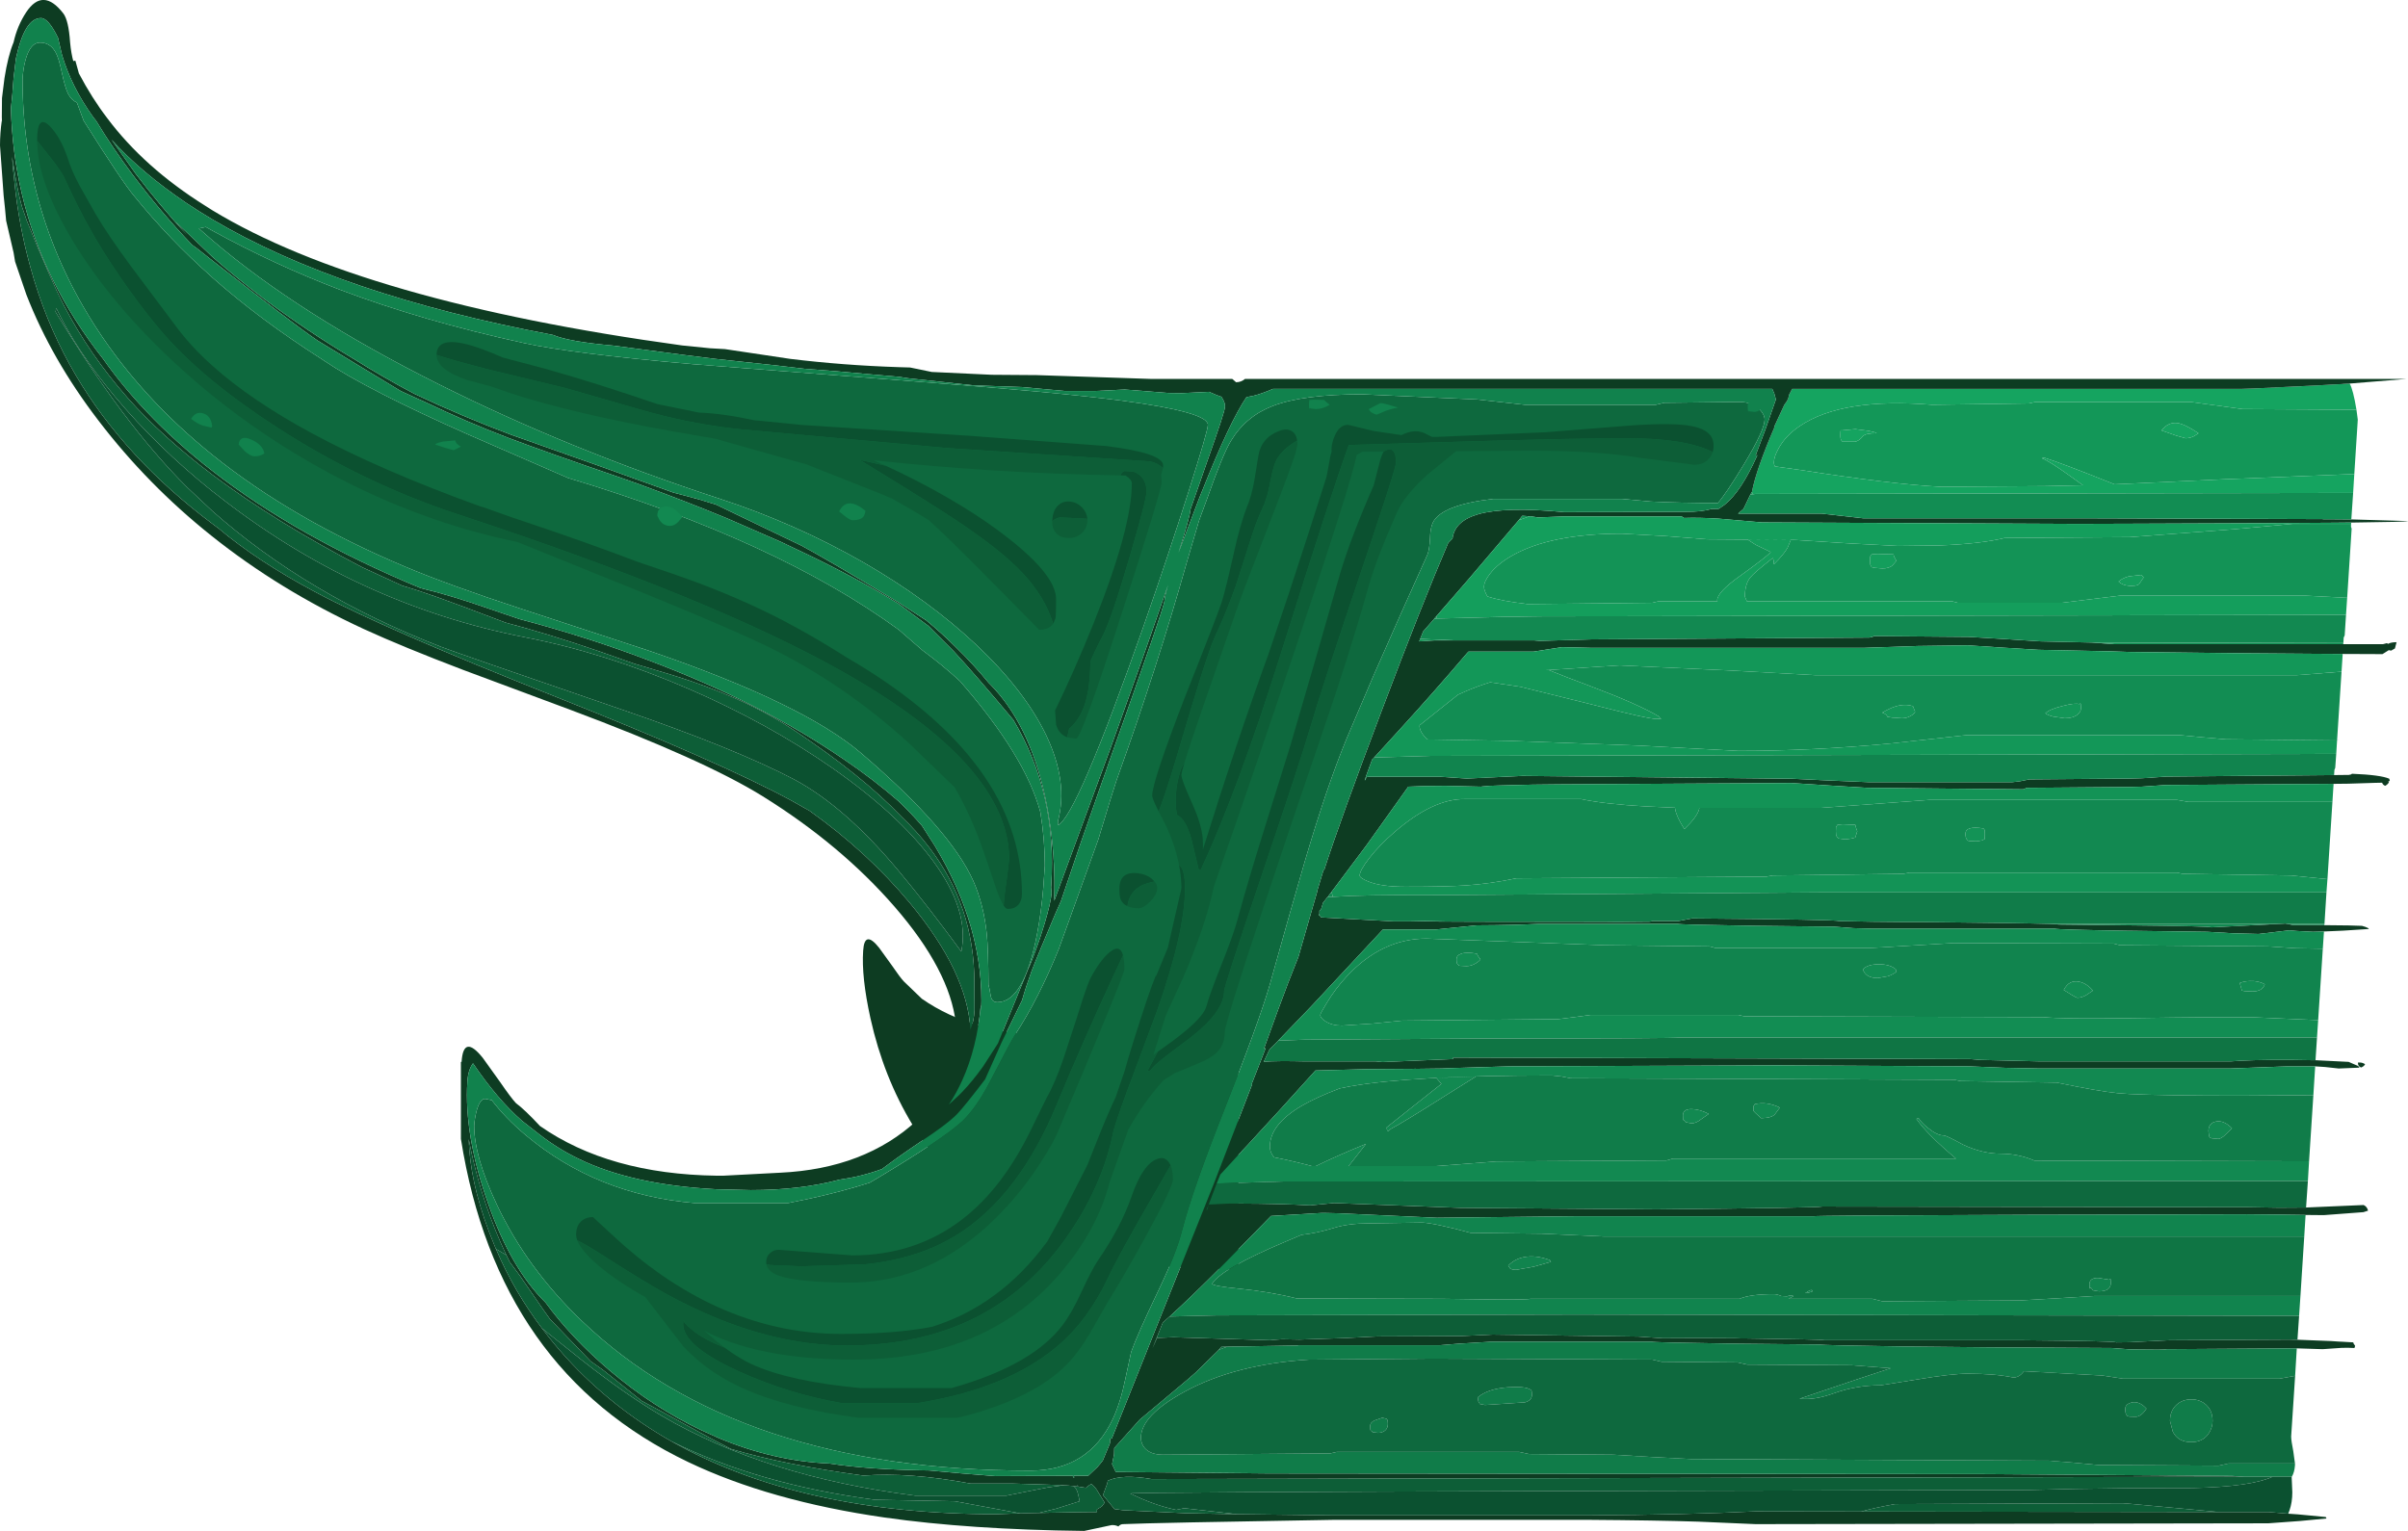<?xml version="1.0" encoding="UTF-8" standalone="no"?>
<svg xmlns:ffdec="https://www.free-decompiler.com/flash" xmlns:xlink="http://www.w3.org/1999/xlink" ffdec:objectType="frame" height="462.0px" width="726.45px" xmlns="http://www.w3.org/2000/svg">
  <g transform="matrix(1.0, 0.0, 0.0, 1.0, 8.9, 0.0)">
    <use ffdec:characterId="843" height="462.0" transform="matrix(1.0, 0.0, 0.0, 1.0, -8.9, 0.0)" width="726.45" xlink:href="#shape0"/>
  </g>
  <defs>
    <g id="shape0" transform="matrix(1.0, 0.0, 0.0, 1.0, 8.9, 0.0)">
      <path d="M366.05 241.3 L366.45 241.3 366.45 242.8 366.05 241.3 M364.15 284.2 L364.7 282.2 364.7 383.3 355.7 382.75 352.0 382.4 351.95 382.4 Q320.35 382.4 298.15 370.25 278.65 359.6 266.45 339.55 257.65 325.05 253.7 307.3 250.95 294.8 251.5 286.9 251.9 280.5 256.3 286.0 L260.2 291.4 Q262.65 295.0 263.8 296.2 L269.2 301.4 Q284.85 312.3 309.25 312.65 L310.7 312.65 323.55 311.95 Q342.7 311.05 354.55 300.1 359.1 295.9 361.85 290.8 364.0 286.85 364.15 284.4 L364.15 284.2" fill="#0d3c22" fill-rule="evenodd" stroke="none"/>
      <path d="M519.6 148.5 L519.65 148.4 519.65 148.35 Q520.9 141.75 526.45 128.85 L526.3 128.85 529.4 122.15 530.05 121.25 Q530.7 120.25 530.8 119.2 L531.75 117.35 667.5 117.35 670.65 117.25 690.45 116.3 694.75 116.05 697.7 115.9 698.05 115.85 699.95 115.75 Q701.0 117.55 702.0 123.65 L667.65 123.45 651.95 121.3 605.2 121.3 603.15 121.75 573.95 122.15 Q546.85 119.95 534.1 128.55 529.8 131.45 527.7 135.25 526.25 137.85 526.25 139.6 526.25 140.1 526.55 140.75 L534.4 141.85 Q561.85 146.15 576.6 146.9 L607.95 146.7 619.5 146.45 615.55 143.6 Q609.2 139.05 607.1 138.3 L607.75 138.1 Q613.2 139.8 629.0 146.15 L633.55 145.95 661.65 144.65 701.35 143.05 701.0 148.75 520.7 149.05 520.0 149.15 519.6 148.5 M650.45 132.25 L647.6 131.45 643.2 129.9 Q645.2 127.35 647.9 127.65 650.2 127.95 654.35 130.75 L653.05 131.6 Q651.75 132.25 650.45 132.25 M546.3 131.3 Q546.3 130.0 546.45 129.8 L546.55 129.9 550.8 129.5 554.75 130.0 Q557.1 130.45 557.25 130.75 553.95 130.7 553.1 131.65 552.0 133.0 550.8 133.3 L546.95 133.3 546.65 132.95 Q546.3 132.6 546.3 131.3" fill="#15a460" fill-rule="evenodd" stroke="none"/>
      <path d="M-4.1 17.7 L-4.8 23.5 -5.1 27.35 -5.15 28.2 -5.6 32.7 Q-5.25 46.0 -2.3 58.5 4.0 85.2 22.2 108.3 27.95 116.45 35.25 124.15 44.15 133.55 55.15 142.1 80.8 162.05 118.05 177.5 127.15 179.65 139.25 183.9 L147.9 186.85 Q168.05 192.15 186.6 199.2 220.6 212.0 245.6 229.1 254.75 235.3 262.25 241.85 266.0 245.45 269.25 249.2 L273.15 255.3 Q288.2 280.4 287.1 305.1 L287.0 303.25 Q285.9 316.1 281.35 326.1 279.6 329.95 277.35 333.35 L280.35 330.55 281.35 329.55 Q284.4 326.4 287.7 321.8 L292.15 314.9 300.05 295.5 300.1 295.5 300.35 294.75 301.25 292.5 Q302.75 289.2 304.25 284.8 L304.8 283.25 306.25 278.65 Q308.15 272.3 308.35 269.5 L308.2 267.8 308.25 267.15 Q310.05 239.5 296.85 217.3 285.6 203.85 278.75 196.45 L271.2 188.9 262.25 182.25 Q248.35 173.65 230.2 165.2 L226.65 163.5 210.5 156.45 Q198.55 151.5 185.2 146.6 L182.9 145.75 182.15 145.5 178.6 144.25 Q155.45 136.3 144.75 132.25 131.75 127.3 119.4 121.35 L117.8 120.65 112.0 118.0 96.0 108.3 86.95 102.8 Q79.1 97.45 55.15 78.6 L50.45 74.9 49.05 73.9 Q39.45 63.85 31.1 52.7 25.0 44.55 20.35 36.85 L20.05 36.4 19.15 35.25 Q12.65 26.15 9.8 16.55 L8.6 11.4 Q5.7 5.45 3.45 5.45 -1.5 5.45 -4.1 17.7 M681.4 456.8 L684.3 457.0 692.75 457.8 692.95 458.25 685.0 459.0 675.4 459.7 520.7 459.95 503.4 459.2 Q491.1 458.8 470.05 458.65 L393.55 458.65 Q338.75 459.55 329.9 459.95 329.1 459.95 328.5 460.65 327.5 460.15 326.4 460.25 L318.2 462.0 Q283.55 461.6 257.95 457.95 223.25 452.95 198.7 441.2 141.2 413.7 130.15 343.7 L130.15 320.45 130.35 320.45 Q130.9 311.95 136.75 319.25 L141.95 326.5 Q145.25 331.3 146.75 332.9 149.4 334.85 154.0 339.8 174.85 354.35 207.35 354.8 L209.3 354.8 226.45 353.9 Q252.0 352.7 267.8 338.05 L268.4 337.5 Q271.8 334.65 274.6 329.6 L276.7 325.25 277.5 324.2 Q280.25 320.2 280.25 316.4 280.25 312.6 279.45 308.75 277.6 292.8 261.0 273.65 244.75 254.95 221.2 240.3 203.4 229.25 163.15 214.2 L130.8 202.15 Q112.55 195.2 100.9 189.85 75.35 178.05 54.85 161.65 35.6 146.3 20.75 126.85 6.6 108.35 -0.95 88.9 L-4.35 78.95 -4.8 76.25 -7.05 66.6 -7.4 62.8 -7.8 59.05 -8.9 43.9 Q-8.9 40.15 -8.35 36.35 L-8.3 36.85 -8.35 35.35 -8.3 29.6 -7.55 23.6 Q-6.5 16.85 -4.8 12.75 -3.7 7.8 -1.0 3.7 4.05 -3.9 10.2 4.05 11.8 6.15 12.25 12.8 12.55 16.1 13.25 18.6 L13.3 18.35 13.85 18.35 14.9 22.15 Q18.85 29.65 23.45 35.65 34.6 50.55 52.95 62.05 L55.15 63.45 Q100.65 91.05 196.9 104.25 L205.35 105.1 209.8 105.35 229.5 108.3 Q245.45 110.25 262.25 110.8 L265.65 110.9 272.2 112.25 290.3 113.1 303.85 113.2 338.3 114.35 362.85 114.35 364.0 115.35 Q365.5 115.35 366.7 114.35 L717.1 114.35 699.95 115.75 698.05 115.85 697.7 115.9 694.75 116.05 690.45 116.3 670.65 117.25 667.5 117.35 531.75 117.35 530.8 119.2 Q530.7 120.25 530.05 121.25 L529.4 122.15 526.3 128.85 526.45 128.85 Q520.9 141.75 519.65 148.35 L519.65 148.4 519.6 148.5 519.15 149.25 517.1 153.55 515.45 155.0 540.75 155.0 553.15 156.4 617.95 156.4 633.55 156.45 691.85 156.65 691.85 156.7 694.2 156.7 700.45 156.75 717.55 157.25 Q717.35 157.5 700.4 157.7 L695.35 157.75 678.9 157.85 678.5 157.85 678.2 157.85 671.85 157.9 633.55 158.05 617.85 158.1 522.65 157.65 509.4 156.5 509.3 156.5 Q503.7 156.15 499.25 156.3 L499.05 156.3 498.95 156.15 498.4 155.85 462.95 155.85 455.05 156.15 454.8 156.1 453.15 155.85 450.35 155.65 449.3 156.95 434.3 174.6 429.4 180.25 424.4 186.0 423.8 186.7 423.6 186.95 420.75 190.2 420.45 190.55 419.55 192.8 419.25 193.55 423.85 193.25 429.9 193.25 453.9 193.25 455.6 193.4 471.15 192.95 555.05 192.4 Q556.3 192.2 556.35 191.95 L585.1 192.2 595.9 192.85 606.75 193.55 622.1 193.9 628.95 194.4 698.0 194.4 710.0 194.4 711.15 194.1 711.6 194.3 711.65 194.25 Q712.45 193.8 714.1 193.8 L713.6 195.7 712.45 196.35 711.75 196.2 709.85 197.4 697.85 197.35 689.25 197.3 669.0 197.15 633.55 196.75 627.6 196.55 606.1 196.1 595.45 195.45 584.75 194.75 569.65 194.95 553.55 195.5 471.0 195.5 462.3 195.3 453.7 196.65 434.1 196.65 433.55 197.25 Q423.9 208.6 413.55 219.95 L405.7 228.55 405.65 228.6 405.3 229.0 405.05 229.2 403.4 233.7 402.9 235.2 402.8 235.4 403.0 235.4 403.1 235.2 403.3 234.5 404.15 234.4 425.6 234.4 433.6 234.95 450.45 234.15 531.6 235.0 543.2 235.55 554.95 236.05 598.1 236.05 600.35 235.8 603.35 235.2 627.5 235.0 633.55 234.95 637.35 234.85 644.7 234.35 695.25 233.9 699.7 233.85 Q700.55 233.75 700.6 233.5 709.3 233.85 711.9 235.0 L712.05 235.65 711.55 235.9 711.8 236.05 Q711.5 236.7 710.65 237.15 709.9 236.8 709.75 236.2 L707.45 236.25 699.55 236.5 695.1 236.55 644.5 236.9 637.2 237.4 633.55 237.5 627.3 237.55 602.55 237.75 601.5 238.2 554.45 237.75 543.0 237.05 531.5 236.3 461.4 236.7 Q454.7 236.7 443.2 237.05 L440.45 237.15 438.15 237.35 437.95 237.4 427.15 237.15 Q420.7 237.15 415.95 237.4 L403.4 255.0 392.8 269.15 391.6 270.75 391.55 270.75 390.9 271.6 390.25 272.4 389.65 274.35 389.15 274.85 389.15 275.7 388.95 276.25 389.25 276.25 389.4 276.5 389.65 276.85 411.6 278.05 411.8 278.05 416.25 278.05 436.0 278.15 436.35 278.15 436.75 278.15 475.15 278.2 478.9 278.25 488.85 278.15 489.65 277.95 497.45 277.95 501.6 277.15 Q545.15 277.5 545.8 277.95 L556.0 278.15 566.2 278.25 566.55 278.25 566.9 278.25 567.25 278.25 567.6 278.25 567.9 278.25 568.25 278.25 568.55 278.25 568.9 278.25 569.2 278.25 569.5 278.25 569.8 278.25 570.1 278.25 570.4 278.25 570.65 278.25 570.95 278.25 571.2 278.25 Q600.85 278.55 609.15 278.8 L609.25 278.8 612.35 279.0 633.55 279.25 Q657.8 279.5 658.25 279.85 L678.95 278.8 680.55 278.7 681.1 278.8 682.9 279.15 684.1 279.15 690.8 279.15 692.3 279.2 Q701.2 279.25 703.65 279.4 L704.65 279.7 Q705.65 280.05 705.75 280.35 L697.95 280.85 692.2 281.1 688.9 281.2 684.0 280.95 681.75 280.75 672.5 281.85 664.85 281.65 656.95 281.2 634.25 280.9 633.55 280.9 Q611.5 280.55 610.95 280.25 L555.85 280.25 550.25 280.1 544.4 279.65 520.95 279.4 Q497.45 279.05 497.3 278.8 L455.3 278.8 Q447.95 279.2 436.6 279.25 L424.3 280.5 408.3 280.5 386.9 303.45 376.7 314.05 376.05 314.75 374.1 316.7 372.35 320.4 Q376.75 320.1 384.65 320.3 L406.15 320.3 408.15 320.5 429.5 319.6 429.5 319.15 585.45 319.6 588.45 319.85 606.45 320.3 664.05 320.3 Q670.05 319.8 681.45 319.85 L682.55 319.85 688.85 319.95 689.65 319.95 699.65 320.45 701.25 321.15 Q702.5 321.6 702.85 322.0 L702.8 322.2 696.65 322.45 692.55 322.0 689.55 321.8 681.35 321.8 681.3 321.8 663.9 322.45 606.3 322.45 596.0 322.25 585.1 321.8 527.3 321.5 446.45 321.8 428.3 322.35 426.05 322.45 418.3 322.55 417.95 322.5 417.8 322.55 403.5 322.65 387.95 323.05 377.15 335.0 369.2 343.65 367.65 345.35 365.9 347.2 365.4 347.8 364.8 348.4 359.25 354.45 358.15 357.15 357.95 357.65 355.4 364.4 355.1 365.15 355.2 365.15 355.5 364.4 355.75 363.5 362.25 363.2 364.4 363.2 Q377.9 363.25 386.35 363.75 L393.55 363.05 431.65 364.5 490.95 364.95 Q539.5 364.5 540.9 364.1 L669.4 364.3 678.6 364.45 686.8 364.4 704.15 363.65 Q705.2 364.1 705.5 365.35 L704.1 365.8 692.15 366.7 686.65 366.65 679.55 366.55 669.0 366.45 633.55 366.55 604.05 366.6 Q538.85 366.8 538.05 367.05 L465.9 367.05 424.6 367.5 394.95 366.15 390.7 366.05 389.85 366.05 382.25 366.5 374.55 366.95 360.15 381.65 Q350.5 391.35 343.95 397.3 L341.9 399.1 339.35 405.5 338.8 406.85 339.4 405.5 340.15 403.75 345.15 403.55 374.3 404.45 375.25 404.35 377.9 404.15 383.1 404.25 396.7 403.8 406.7 403.3 431.7 403.2 441.2 402.75 485.35 403.35 492.75 403.85 503.5 403.8 514.25 403.85 514.65 403.85 516.1 403.9 517.3 403.9 Q540.8 404.2 541.5 404.45 L601.0 404.45 Q628.9 404.7 629.55 405.1 L633.55 405.05 645.65 404.45 681.75 404.25 681.95 404.25 683.1 404.3 684.2 404.3 694.35 404.7 696.55 404.85 697.65 404.9 701.05 405.1 701.1 405.4 701.6 406.15 701.4 406.8 Q699.6 406.7 697.6 406.75 L691.8 407.15 684.0 406.9 644.8 407.15 Q643.95 407.4 636.25 407.25 L633.55 407.2 628.15 406.8 591.4 406.6 566.0 406.35 Q540.6 406.0 540.05 405.75 L515.0 405.5 Q489.95 405.15 489.4 404.9 L441.05 404.9 431.1 405.5 425.6 405.95 388.6 405.95 387.15 405.95 382.8 405.95 382.55 406.05 361.35 406.4 359.55 406.45 358.5 407.65 351.75 414.25 349.05 416.6 334.95 428.4 327.25 437.0 327.2 438.85 326.6 441.85 327.7 444.2 374.05 444.65 590.6 444.85 664.45 445.4 668.15 445.65 338.5 446.35 Q329.65 444.8 325.3 446.85 L325.15 447.65 323.85 451.2 324.85 452.4 327.3 455.4 329.9 455.75 348.7 456.65 364.35 456.95 393.55 457.3 470.05 457.3 Q500.95 457.1 520.7 456.1 L552.6 456.15 660.55 456.3 675.4 456.3 681.4 456.8 M-0.85 66.5 L-2.0 63.15 -2.05 63.1 Q-3.15 59.4 -4.05 54.45 L-4.3 53.0 -5.25 47.35 -5.0 50.65 -4.25 57.65 -4.2 58.15 Q-2.55 71.25 1.0 83.15 L1.45 84.75 1.45 84.7 Q6.15 100.0 14.0 113.3 28.7 138.2 55.15 158.05 L57.1 159.5 Q68.6 169.25 86.3 178.7 107.0 189.75 158.2 210.05 208.6 230.05 229.95 241.65 L235.35 244.7 Q252.65 257.0 265.55 272.45 283.0 293.45 283.85 310.75 284.95 308.2 285.1 304.75 L285.05 296.5 Q285.05 273.5 271.4 255.7 267.7 250.85 262.95 246.35 251.15 234.0 230.65 220.35 218.1 211.95 199.7 205.6 194.3 203.75 182.5 200.3 L171.85 196.55 Q155.9 191.1 143.65 187.9 128.4 182.1 123.0 180.2 117.1 178.1 112.35 176.7 L100.5 171.25 100.3 171.15 Q74.05 157.45 55.15 143.25 40.0 131.8 29.6 120.05 18.15 107.05 10.5 92.4 6.55 84.85 -0.85 66.5 M704.6 321.15 Q704.3 321.8 703.4 322.15 702.4 321.8 702.45 320.65 L703.2 320.65 Q703.9 320.7 704.6 321.15 M525.75 117.35 L375.15 117.35 Q371.7 118.85 369.2 119.45 L368.95 119.5 368.65 119.55 367.15 119.85 367.1 119.9 Q362.05 127.35 353.85 147.95 L353.55 148.65 352.7 150.8 346.65 166.75 Q350.1 156.0 350.25 153.7 L355.4 138.95 Q360.6 124.3 360.65 122.8 360.75 121.7 359.95 120.35 L359.6 119.75 358.05 119.2 357.95 119.15 355.85 118.25 347.55 118.65 343.65 118.6 330.4 117.55 321.45 118.0 312.4 118.0 299.35 116.8 285.0 116.3 281.7 115.95 265.1 114.15 262.25 113.7 254.7 113.05 243.6 112.05 233.9 111.3 225.0 110.25 206.9 108.3 197.3 107.1 176.1 104.3 Q162.7 103.1 158.0 101.1 L157.8 101.05 Q93.65 89.0 55.15 66.2 51.1 63.8 47.3 61.25 33.7 52.05 24.75 42.15 L32.0 52.4 Q39.1 61.75 47.5 70.95 L44.0 66.85 55.15 77.5 Q62.45 83.9 70.75 90.2 83.65 99.85 97.8 108.3 106.65 113.85 116.1 118.85 130.1 125.5 145.3 131.2 170.9 140.2 194.25 148.65 L196.55 149.25 Q201.9 150.6 207.05 152.25 L232.85 164.65 Q238.55 167.6 262.25 181.85 L263.3 182.55 270.5 187.2 Q275.25 191.1 279.45 195.3 284.75 200.45 289.35 206.05 L289.7 206.4 Q301.45 218.25 306.3 240.0 308.5 250.05 309.05 260.85 309.3 265.7 309.15 270.75 L309.2 271.1 309.15 271.85 325.9 226.4 Q337.35 194.55 343.5 176.5 342.5 179.8 342.4 181.3 342.3 183.3 325.7 229.9 L325.1 231.65 324.6 233.15 324.4 233.65 324.05 234.65 323.8 235.3 317.0 254.75 316.95 254.9 311.15 272.0 309.65 275.35 Q304.0 288.65 302.3 293.1 300.55 297.9 299.45 301.85 L293.3 314.5 288.3 325.7 286.2 328.45 283.2 332.25 281.35 334.5 280.25 335.75 Q278.25 338.05 272.5 342.05 265.3 346.9 261.65 349.5 L257.15 352.8 Q251.05 355.05 244.35 356.0 232.5 359.15 217.6 359.15 L207.35 358.9 Q181.85 357.6 165.65 349.7 159.45 346.7 153.9 342.4 L148.6 338.25 Q141.2 331.8 133.8 320.9 L133.75 320.95 Q132.3 322.95 132.1 326.4 131.05 342.45 138.35 363.2 145.3 382.95 155.7 393.1 163.5 403.8 175.05 413.6 188.2 424.75 202.75 431.65 L208.0 434.0 Q224.65 440.95 241.3 441.65 253.15 443.5 271.45 443.75 L281.35 444.65 291.3 445.45 314.7 445.35 314.95 445.9 315.2 445.85 315.0 445.35 319.4 445.35 322.1 442.8 323.05 441.7 323.8 440.75 325.95 435.55 326.05 434.15 326.5 434.15 352.75 368.6 357.3 357.2 368.85 327.25 368.7 327.15 372.15 318.35 372.9 316.35 372.45 316.4 Q377.1 303.45 379.7 296.65 L382.8 288.8 388.6 268.65 388.5 268.7 388.65 268.3 390.4 262.5 390.6 262.5 Q395.3 247.85 408.0 214.3 420.15 182.15 428.0 163.85 L429.3 162.5 Q429.95 157.2 437.15 155.15 445.4 152.85 463.0 154.55 L499.5 154.45 Q504.45 154.5 507.35 153.6 L509.6 153.55 511.35 152.35 Q516.35 148.4 521.25 137.4 L520.75 137.4 523.75 129.45 526.85 120.55 526.35 118.7 525.75 117.35 M140.7 376.9 L140.85 377.2 Q146.25 389.8 154.6 400.85 158.1 405.5 162.1 409.9 175.65 424.7 193.55 434.9 232.4 456.95 291.65 456.95 L298.65 456.7 298.9 456.7 305.45 456.55 316.05 456.35 320.65 456.3 322.0 456.3 322.05 455.4 322.15 455.45 323.5 454.6 324.35 453.45 322.55 450.55 Q321.6 448.75 320.45 447.95 320.5 447.6 319.1 448.65 L318.7 449.0 316.5 448.65 316.05 448.2 315.95 448.2 316.45 448.65 315.7 448.55 314.9 448.45 312.2 448.2 304.35 447.95 296.4 447.7 283.9 447.7 Q265.45 444.25 251.55 445.3 227.65 442.05 211.6 437.25 206.0 434.4 198.05 430.0 189.4 425.2 184.75 422.8 L173.05 413.45 169.3 410.8 157.0 398.05 154.7 394.8 147.95 385.0 144.85 380.8 143.85 378.75 Q137.0 364.3 133.3 347.7 L132.5 343.75 Q132.85 356.35 138.6 371.65 L140.7 376.9" fill="#0d3c22" fill-rule="evenodd" stroke="none"/>
      <path d="M405.7 228.55 L413.55 219.95 Q423.9 208.6 433.55 197.25 L434.1 196.65 453.7 196.65 462.3 195.3 471.0 195.5 553.55 195.5 569.65 194.95 584.75 194.75 595.45 195.45 606.1 196.1 627.6 196.55 633.55 196.75 669.0 197.15 689.25 197.3 697.85 197.35 697.5 202.7 684.0 203.75 538.75 203.75 512.3 202.3 479.5 200.8 457.4 202.25 458.2 202.15 Q463.05 204.15 471.1 207.15 485.55 212.6 491.7 216.3 L491.9 216.75 Q493.0 216.95 490.85 216.95 488.2 216.95 472.35 212.85 L449.75 207.25 440.65 205.9 Q436.8 207.1 433.3 208.6 L430.95 209.65 418.9 219.25 419.4 218.85 419.35 219.05 Q419.35 220.85 421.65 223.15 L446.0 223.55 485.6 225.0 515.6 226.6 Q537.65 226.6 561.1 224.4 L584.35 221.85 648.75 221.85 655.6 222.5 662.55 223.1 696.15 223.45 695.9 227.5 422.75 228.1 405.7 228.6 405.7 228.55 M519.15 149.25 L519.6 148.5 520.0 149.15 519.15 149.25 M702.0 123.65 L702.4 126.65 701.35 143.05 661.65 144.65 633.55 145.95 629.0 146.15 Q613.2 139.8 607.75 138.1 L607.1 138.3 Q609.2 139.05 615.55 143.6 L619.5 146.45 607.95 146.7 576.6 146.9 Q561.85 146.15 534.4 141.85 L526.55 140.75 Q526.25 140.1 526.25 139.6 526.25 137.85 527.7 135.25 529.8 131.45 534.1 128.55 546.85 119.95 573.95 122.15 L603.15 121.75 605.2 121.3 651.95 121.3 667.65 123.45 702.0 123.65 M650.45 132.25 Q651.75 132.25 653.05 131.6 L654.35 130.75 Q650.2 127.95 647.9 127.65 645.2 127.35 643.2 129.9 L647.6 131.45 650.45 132.25 M546.3 131.3 Q546.3 132.6 546.65 132.95 L546.95 133.3 550.8 133.3 Q552.0 133.0 553.1 131.65 553.95 130.7 557.25 130.75 557.1 130.45 554.75 130.0 L550.8 129.5 546.55 129.9 546.45 129.8 Q546.3 130.0 546.3 131.3 M618.7 212.25 Q618.9 212.3 618.9 213.65 618.9 214.8 617.85 215.65 616.5 216.75 614.0 216.75 L610.5 216.25 Q608.65 215.75 608.15 215.25 609.45 214.0 613.35 213.05 617.1 212.05 618.45 212.5 L618.7 212.25 M567.6 216.0 Q566.35 216.75 564.9 216.75 L561.9 216.55 560.45 216.3 Q560.45 215.65 558.95 215.05 561.35 213.65 563.05 213.15 565.8 212.35 568.2 213.1 L568.85 214.8 Q568.65 215.4 567.6 216.0" fill="#139758" fill-rule="evenodd" stroke="none"/>
      <path d="M424.4 186.0 L429.4 180.25 434.3 174.6 449.3 156.95 452.6 155.8 453.15 155.85 454.8 156.1 455.05 156.15 462.95 155.85 498.4 155.85 498.95 156.15 499.05 156.3 499.25 156.3 Q503.7 156.15 509.3 156.5 L509.4 156.5 522.65 157.65 617.85 158.1 633.55 158.05 671.85 157.9 678.2 157.85 678.5 157.85 678.9 157.85 695.35 157.75 700.4 157.7 700.4 158.1 682.65 158.1 665.25 159.7 633.55 162.1 633.25 162.1 595.85 162.35 Q588.8 164.1 576.25 164.6 L563.65 164.75 549.25 164.0 532.7 162.95 506.05 162.75 493.3 161.75 480.35 161.05 Q458.75 161.05 447.05 167.8 442.9 170.2 440.6 173.15 438.8 175.5 438.8 177.1 438.8 178.15 439.8 179.95 L439.85 180.0 Q444.15 181.4 451.95 182.3 L489.6 181.9 491.5 181.45 509.25 181.45 509.15 181.15 Q509.15 178.7 516.05 173.8 524.3 167.85 525.3 166.6 L520.75 164.4 518.35 162.85 531.35 162.95 530.4 165.25 Q529.35 167.2 526.25 170.3 526.25 169.0 525.9 168.4 520.3 172.8 519.1 174.3 517.5 176.35 517.5 180.05 L518.1 181.45 580.0 181.45 581.7 181.9 613.25 181.9 620.5 181.0 630.7 179.75 686.55 179.75 699.2 180.4 698.85 185.55 456.3 186.0 452.4 186.05 449.65 186.1 448.75 186.1 446.8 186.1 425.05 186.65 424.65 186.65 424.45 186.15 424.4 186.0 M555.75 167.3 L557.45 167.15 562.35 167.3 Q562.35 167.85 563.2 169.25 L562.05 170.6 Q561.05 171.55 558.95 171.55 L556.55 171.35 555.75 171.15 555.5 170.75 Q555.25 170.5 555.25 169.25 L555.3 167.95 555.75 167.3 M630.25 175.5 Q631.25 174.55 633.1 174.0 L633.55 173.9 637.15 173.5 637.8 174.25 636.4 176.3 Q635.85 176.8 634.1 176.8 L633.55 176.8 Q631.4 176.65 630.25 175.5" fill="#149e5c" fill-rule="evenodd" stroke="none"/>
      <path d="M392.8 269.15 L403.4 255.0 415.95 237.4 Q420.7 237.15 427.15 237.15 L437.95 237.4 438.15 237.35 440.45 237.15 443.2 237.05 Q454.7 236.7 461.4 236.7 L531.5 236.3 543.0 237.05 554.45 237.75 601.5 238.2 602.55 237.75 627.3 237.55 633.55 237.5 637.2 237.4 644.5 236.9 695.1 236.55 694.75 242.0 651.3 242.0 647.9 241.4 573.1 241.4 540.45 243.8 503.75 243.8 503.65 244.35 Q502.95 246.65 499.25 250.2 496.95 246.6 496.5 244.35 L496.4 243.75 487.45 243.35 Q475.15 242.65 468.1 241.15 L433.05 241.15 Q423.4 241.0 411.7 251.2 407.3 255.0 404.2 258.95 401.3 262.7 401.3 264.2 401.3 264.95 403.85 266.0 407.75 267.6 415.0 267.6 427.45 267.6 433.3 267.2 440.7 266.7 448.55 265.05 L523.9 264.55 525.9 264.2 565.25 263.7 567.15 263.35 647.9 263.35 649.6 263.7 682.3 264.2 693.25 265.3 692.95 269.3 539.6 269.3 421.05 270.15 Q403.0 270.0 393.2 270.65 L392.8 269.15 M698.0 194.4 L628.95 194.4 622.1 193.9 698.05 194.05 698.0 194.4 M429.9 193.25 L423.85 193.25 419.25 193.55 419.55 192.8 429.9 193.25 M423.8 186.7 L424.4 186.0 424.45 186.15 424.65 186.65 423.8 186.7 M449.3 156.95 L450.35 155.65 453.15 155.85 452.6 155.8 449.3 156.95 M699.2 180.4 L686.55 179.75 630.7 179.75 620.5 181.0 613.25 181.9 581.7 181.9 580.0 181.45 518.1 181.45 517.5 180.05 Q517.5 176.35 519.1 174.3 520.3 172.8 525.9 168.4 526.25 169.0 526.25 170.3 529.35 167.2 530.4 165.25 L531.35 162.95 518.35 162.85 520.75 164.4 525.3 166.6 Q524.3 167.85 516.05 173.8 509.15 178.7 509.15 181.15 L509.25 181.45 491.5 181.45 489.6 181.9 451.95 182.3 Q444.15 181.4 439.85 180.0 L439.8 179.95 Q438.8 178.15 438.8 177.1 438.8 175.5 440.6 173.15 442.9 170.2 447.05 167.8 458.75 161.05 480.35 161.05 L493.3 161.75 506.05 162.75 532.7 162.95 549.25 164.0 563.65 164.75 576.25 164.6 Q588.8 164.1 595.85 162.35 L633.25 162.1 633.55 162.1 665.25 159.7 682.65 158.1 700.4 158.1 700.4 157.7 700.35 158.95 700.55 159.55 699.2 180.4 M630.25 175.5 Q631.4 176.65 633.55 176.8 L634.1 176.8 Q635.85 176.8 636.4 176.3 L637.8 174.25 637.15 173.5 633.55 173.9 633.1 174.0 Q631.25 174.55 630.25 175.5 M555.75 167.3 L555.3 167.95 555.25 169.25 Q555.25 170.5 555.5 170.75 L555.75 171.15 556.55 171.35 558.95 171.55 Q561.05 171.55 562.05 170.6 L563.2 169.25 Q562.35 167.85 562.35 167.3 L557.45 167.15 555.75 167.3 M587.35 253.9 L585.25 253.8 584.8 253.7 584.45 253.3 Q584.05 252.85 584.05 251.6 584.05 249.15 589.45 250.0 L589.7 250.3 Q589.9 250.35 589.9 251.6 589.9 253.7 589.65 253.3 L589.15 253.6 587.35 253.9 M547.8 253.3 L545.85 253.05 545.45 252.75 545.2 252.4 Q544.95 252.1 544.95 250.85 L545.0 249.55 545.45 248.9 547.0 248.75 550.8 248.9 551.05 249.9 551.4 250.85 550.8 252.75 549.7 253.05 547.8 253.3" fill="#139356" fill-rule="evenodd" stroke="none"/>
      <path d="M376.7 314.05 L386.9 303.45 408.3 280.5 424.3 280.5 436.6 279.25 Q447.95 279.2 455.3 278.8 L497.3 278.8 Q497.45 279.05 520.95 279.4 L544.4 279.65 550.25 280.1 555.85 280.25 610.95 280.25 Q611.5 280.55 633.55 280.9 L634.25 280.9 656.95 281.2 664.85 281.65 672.5 281.85 681.75 280.75 684.0 280.95 688.9 281.2 692.2 281.1 691.85 286.3 683.6 286.15 675.2 285.6 630.7 285.25 628.75 284.75 580.4 284.6 567.9 285.35 555.05 286.1 508.7 286.1 506.8 285.6 475.15 285.25 421.45 283.25 Q407.95 283.25 397.35 294.7 394.0 298.3 391.4 302.6 389.4 305.85 389.4 306.3 389.4 307.2 390.95 308.2 392.95 309.5 395.95 309.5 L405.15 308.9 414.15 308.0 461.2 307.55 466.05 306.95 470.9 306.3 515.6 306.3 517.3 306.7 607.5 306.95 Q613.6 307.55 633.55 307.25 L634.15 307.25 Q660.6 306.85 670.85 307.0 L690.45 307.85 690.1 313.1 497.55 313.1 Q497.55 313.4 439.1 313.4 L384.9 313.75 376.7 314.05 M403.1 235.2 L403.0 235.4 402.8 235.4 402.9 235.2 403.1 235.2 M405.65 228.6 L405.7 228.55 405.7 228.6 405.65 228.6 M700.45 156.75 L694.2 156.7 691.85 156.7 691.85 156.65 633.55 156.45 617.95 156.4 553.15 156.4 540.75 155.0 515.45 155.0 517.1 153.55 519.15 149.25 520.0 149.15 520.7 149.05 701.0 148.75 700.45 156.75 M696.15 223.45 L662.55 223.1 655.6 222.5 648.75 221.85 584.35 221.85 561.1 224.4 Q537.65 226.6 515.6 226.6 L485.6 225.0 446.0 223.55 421.65 223.15 Q419.35 220.85 419.35 219.05 L419.4 218.85 418.9 219.25 430.95 209.65 433.3 208.6 Q436.8 207.1 440.65 205.9 L449.75 207.25 472.35 212.85 Q488.2 216.95 490.85 216.95 493.0 216.95 491.9 216.75 L491.7 216.3 Q485.55 212.6 471.1 207.15 463.05 204.15 458.2 202.15 L457.4 202.25 479.5 200.8 512.3 202.3 538.75 203.75 684.0 203.75 697.5 202.7 696.15 223.45 M669.9 296.05 Q672.5 295.95 674.35 297.05 673.6 299.2 670.65 299.2 L668.25 299.1 667.45 298.95 667.15 297.9 666.8 296.65 Q668.05 296.1 669.9 296.05 M430.5 289.5 Q430.5 288.3 431.95 287.8 433.55 287.25 436.65 287.8 L437.05 288.6 437.75 289.5 Q437.3 290.15 436.25 290.75 434.9 291.55 433.5 291.55 L431.5 291.45 431.15 291.3 430.85 291.0 Q430.5 290.8 430.5 289.5 M567.6 216.0 Q568.65 215.4 568.85 214.8 L568.2 213.1 Q565.8 212.35 563.05 213.15 561.35 213.65 558.95 215.05 560.45 215.65 560.45 216.3 L561.9 216.55 564.9 216.75 Q566.35 216.75 567.6 216.0 M618.7 212.25 L618.45 212.5 Q617.1 212.05 613.35 213.05 609.45 214.0 608.15 215.25 608.65 215.75 610.5 216.25 L614.0 216.75 Q616.5 216.75 617.85 215.65 618.9 214.8 618.9 213.65 618.9 212.3 618.7 212.25 M563.2 293.25 Q562.25 294.05 560.7 294.6 L557.6 295.15 Q553.9 295.15 553.1 292.5 554.55 291.0 557.95 291.0 561.3 291.0 563.0 292.5 L563.2 293.25 M620.55 300.25 Q619.15 301.1 617.8 301.1 617.55 301.1 616.2 300.3 L613.7 298.75 Q615.3 295.65 618.3 296.25 620.65 296.75 622.5 298.95 L620.55 300.25" fill="#128d53" fill-rule="evenodd" stroke="none"/>
      <path d="M358.15 357.15 L359.25 354.45 364.8 348.4 365.4 347.8 365.9 347.2 367.65 345.35 369.2 343.65 377.15 335.0 387.95 323.05 403.5 322.65 417.8 322.55 417.95 322.5 418.3 322.55 426.05 322.45 428.3 322.35 446.45 321.8 527.3 321.5 585.1 321.8 596.0 322.25 606.3 322.45 663.9 322.45 681.3 321.8 681.35 321.8 689.55 321.8 689.0 330.5 666.8 330.65 Q643.7 330.65 633.55 330.15 L630.0 329.9 Q624.65 329.4 611.55 326.7 L582.55 326.25 580.65 325.85 464.95 325.4 462.15 324.85 459.3 324.55 Q416.85 324.55 398.35 327.85 L395.3 328.45 Q388.05 331.2 383.65 333.8 374.2 339.4 374.2 346.05 374.2 347.55 375.2 348.9 L375.5 349.25 Q381.55 350.45 386.85 351.9 L388.05 351.9 Q394.4 348.8 403.2 345.2 L397.95 351.9 424.25 351.9 433.4 351.2 442.5 350.5 493.85 350.2 495.75 349.65 581.2 349.65 Q572.45 342.3 569.25 337.65 L569.9 337.45 Q570.7 338.75 572.8 340.45 575.5 342.65 577.45 342.65 578.3 342.65 583.25 345.4 589.1 348.15 594.55 348.15 600.05 348.15 604.85 350.25 L687.7 350.45 687.35 356.4 378.1 356.55 358.15 357.15 M692.3 279.2 L690.8 279.15 684.1 279.15 682.9 279.15 681.1 278.8 692.35 278.8 692.3 279.2 M678.95 278.8 L658.25 279.85 Q657.8 279.5 633.55 279.25 L612.35 279.0 609.25 278.8 678.95 278.8 M436.0 278.15 L416.25 278.05 421.05 277.95 428.05 278.1 435.0 278.1 436.0 278.15 M391.6 270.75 L392.8 269.15 393.2 270.65 391.6 270.75 M622.1 193.9 L606.75 193.55 595.9 192.85 585.1 192.2 556.35 191.95 Q556.3 192.2 555.05 192.4 L471.15 192.95 455.6 193.4 453.9 193.25 429.9 193.25 419.55 192.8 420.45 190.55 420.75 190.2 423.6 186.95 423.8 186.7 424.65 186.65 425.05 186.65 446.8 186.1 448.75 186.1 449.65 186.1 452.4 186.05 456.3 186.0 698.85 185.55 698.45 191.75 698.15 192.4 698.05 194.05 622.1 193.9 M694.75 242.0 L693.25 265.3 682.3 264.2 649.6 263.7 647.9 263.35 567.15 263.35 565.25 263.7 525.9 264.2 523.9 264.55 448.55 265.05 Q440.7 266.7 433.3 267.2 427.45 267.6 415.0 267.6 407.75 267.6 403.85 266.0 401.3 264.95 401.3 264.2 401.3 262.7 404.2 258.95 407.3 255.0 411.7 251.2 423.4 241.0 433.05 241.15 L468.1 241.15 Q475.15 242.65 487.45 243.35 L496.4 243.75 496.5 244.35 Q496.95 246.6 499.25 250.2 502.95 246.65 503.65 244.35 L503.75 243.8 540.45 243.8 573.1 241.4 647.9 241.4 651.3 242.0 694.75 242.0 M660.3 343.7 L658.25 343.5 657.75 343.25 657.55 342.9 657.35 341.35 Q657.35 338.9 659.65 338.45 662.0 338.0 664.45 340.5 L661.95 342.9 Q660.85 343.7 660.3 343.7 M416.55 334.55 L425.95 327.1 424.45 325.35 424.45 325.3 436.4 324.85 427.85 330.2 Q414.15 338.9 410.65 340.7 L410.05 341.25 Q409.45 341.5 409.45 340.2 L416.55 334.55 M547.8 253.3 L549.7 253.05 550.8 252.75 551.4 250.85 551.05 249.9 550.8 248.9 547.0 248.75 545.45 248.9 545.0 249.55 544.95 250.85 Q544.95 252.1 545.2 252.4 L545.45 252.75 545.85 253.05 547.8 253.3 M587.35 253.9 L589.15 253.6 589.65 253.3 Q589.9 253.7 589.9 251.6 589.9 250.35 589.7 250.3 L589.45 250.0 Q584.05 249.15 584.05 251.6 584.05 252.85 584.45 253.3 L584.8 253.7 585.25 253.8 587.35 253.9 M526.6 336.2 Q525.75 337.35 522.4 337.45 520.05 335.4 520.05 335.1 L520.1 333.8 520.5 333.2 Q524.2 332.35 528.05 334.25 L526.6 336.2 M501.5 334.7 Q503.9 334.75 506.6 336.15 L504.25 337.8 Q502.75 339.0 501.35 339.0 L499.65 338.65 498.95 337.85 Q498.8 338.7 498.8 336.6 498.8 334.65 501.5 334.7" fill="#128951" fill-rule="evenodd" stroke="none"/>
      <path d="M343.95 397.3 Q350.5 391.35 360.15 381.65 L374.55 366.95 382.25 366.5 389.85 366.05 390.7 366.05 394.95 366.15 424.6 367.5 465.9 367.05 538.05 367.05 Q538.85 366.8 604.05 366.6 L633.55 366.55 669.0 366.45 679.55 366.55 686.65 366.65 686.25 373.15 475.15 373.15 456.3 372.3 434.75 372.05 Q424.05 369.15 420.15 368.95 L403.85 369.2 Q397.95 369.2 393.55 370.55 388.35 372.15 383.75 372.65 L379.15 374.6 Q359.45 382.9 356.75 387.45 357.45 388.15 364.55 388.85 374.2 389.8 382.35 391.85 L426.15 391.95 441.05 392.15 Q451.65 392.25 452.8 391.95 L515.9 391.95 Q519.05 390.55 526.25 390.55 527.2 390.55 528.45 391.1 L530.15 391.2 531.05 390.95 Q531.95 390.8 532.1 391.2 L530.7 391.95 556.0 391.95 558.95 392.7 600.4 392.45 611.75 391.8 623.05 391.1 685.1 391.1 684.7 397.1 466.65 396.7 358.25 396.95 343.95 397.3 M695.25 233.9 L644.7 234.35 637.35 234.85 633.55 234.95 627.5 235.0 603.35 235.2 600.35 235.8 598.1 236.05 554.95 236.05 543.2 235.55 531.6 235.0 450.45 234.15 433.6 234.95 425.6 234.4 404.15 234.4 403.3 234.5 403.1 235.2 402.9 235.2 403.4 233.7 405.05 229.2 405.3 229.0 405.65 228.6 405.7 228.6 422.75 228.1 695.9 227.5 695.6 231.7 695.35 232.35 695.25 233.9 M690.45 307.85 L670.85 307.0 Q660.6 306.85 634.15 307.25 L633.55 307.25 Q613.6 307.55 607.5 306.95 L517.3 306.7 515.6 306.3 470.9 306.3 466.05 306.95 461.2 307.55 414.15 308.0 405.15 308.9 395.95 309.5 Q392.95 309.5 390.95 308.2 389.4 307.2 389.4 306.3 389.4 305.85 391.4 302.6 394.0 298.3 397.35 294.7 407.95 283.25 421.45 283.25 L475.15 285.25 506.8 285.6 508.7 286.1 555.05 286.1 567.9 285.35 580.4 284.6 628.75 284.75 630.7 285.25 675.2 285.6 683.6 286.15 691.85 286.3 690.45 307.85 M669.9 296.05 Q668.05 296.1 666.8 296.65 L667.15 297.9 667.45 298.95 668.25 299.1 670.65 299.2 Q673.6 299.2 674.35 297.05 672.5 295.95 669.9 296.05 M430.5 289.5 Q430.5 290.8 430.85 291.0 L431.15 291.3 431.5 291.45 433.5 291.55 Q434.9 291.55 436.25 290.75 437.3 290.15 437.75 289.5 L437.05 288.6 436.65 287.8 Q433.55 287.25 431.95 287.8 430.5 288.3 430.5 289.5 M453.85 382.25 L448.55 383.2 Q447.2 383.2 446.7 382.8 L446.1 381.95 Q448.0 379.95 450.75 379.4 454.25 378.65 458.65 380.25 L459.0 380.8 453.85 382.25 M563.2 293.25 L563.0 292.5 Q561.3 291.0 557.95 291.0 554.55 291.0 553.1 292.5 553.9 295.15 557.6 295.15 L560.7 294.6 Q562.25 294.05 563.2 293.25 M537.9 389.7 Q536.55 390.25 535.7 390.25 537.9 388.7 537.9 389.7 M620.55 300.25 L622.5 298.95 Q620.65 296.75 618.3 296.25 615.3 295.65 613.7 298.75 L616.2 300.3 Q617.55 301.1 617.8 301.1 619.15 301.1 620.55 300.25 M627.7 385.9 Q627.9 385.85 627.9 387.15 627.9 389.7 624.3 389.7 L622.55 389.4 621.85 388.55 621.65 388.85 Q621.45 388.9 621.45 387.6 621.45 385.6 624.1 385.65 L627.5 386.2 627.7 385.9" fill="#11844e" fill-rule="evenodd" stroke="none"/>
      <path d="M668.15 445.65 L664.45 445.4 590.6 444.85 374.05 444.65 327.7 444.2 326.6 441.85 327.2 438.85 327.25 437.0 334.95 428.4 349.05 416.6 351.75 414.25 358.5 407.65 358.85 407.3 361.35 406.4 382.55 406.05 382.8 405.95 387.15 405.95 388.6 405.95 425.6 405.95 431.1 405.5 441.05 404.9 489.4 404.9 Q489.95 405.15 515.0 405.5 L540.05 405.75 Q540.6 406.0 566.0 406.35 L591.4 406.6 628.15 406.8 633.55 407.2 636.25 407.25 Q643.95 407.4 644.8 407.15 L684.0 406.9 683.5 415.2 678.8 416.05 631.55 416.05 625.3 415.1 601.7 413.8 601.0 414.6 Q599.85 415.75 598.45 415.7 593.05 414.55 584.65 414.55 579.9 414.55 569.4 416.3 L558.45 418.05 Q551.1 418.05 544.4 420.45 538.5 422.6 534.0 422.1 L551.05 416.35 561.5 412.9 559.45 412.75 549.7 412.0 518.15 411.8 515.3 411.15 492.35 410.95 489.6 410.3 421.9 410.0 386.0 410.3 Q363.6 411.7 348.35 420.05 335.3 427.2 335.3 433.9 335.3 435.65 336.45 437.0 338.2 439.0 342.0 439.0 L392.45 438.6 394.4 438.15 449.4 438.15 452.4 438.8 477.8 439.0 489.5 439.7 501.15 440.3 609.2 440.8 616.65 441.4 624.1 442.1 660.45 442.3 663.4 441.65 683.45 441.65 683.45 442.2 Q683.3 444.3 682.5 445.65 L682.45 445.65 676.7 445.65 668.15 445.65 M355.5 364.4 L355.2 365.15 355.1 365.15 355.4 364.4 355.5 364.4 M681.1 278.8 L680.55 278.7 678.95 278.8 609.25 278.8 609.15 278.8 Q600.85 278.55 571.2 278.25 L570.95 278.25 570.65 278.25 570.4 278.25 570.1 278.25 569.8 278.25 569.5 278.25 569.2 278.25 568.9 278.25 568.55 278.25 568.25 278.25 567.9 278.25 567.6 278.25 567.25 278.25 566.9 278.25 566.55 278.25 566.2 278.25 556.0 278.15 545.8 277.95 Q545.15 277.5 501.6 277.15 L497.45 277.95 489.65 277.95 488.85 278.15 478.9 278.25 475.15 278.2 436.75 278.15 436.35 278.15 436.0 278.15 435.0 278.1 428.05 278.1 421.05 277.95 416.25 278.05 411.8 278.05 411.6 278.05 389.65 276.85 389.4 276.5 389.25 276.25 388.95 276.25 389.15 275.7 389.15 274.85 389.65 274.35 390.25 272.4 390.9 271.6 391.55 270.75 391.6 270.75 393.2 270.65 Q403.0 270.0 421.05 270.15 L539.6 269.3 692.95 269.3 692.35 278.8 681.1 278.8 M689.0 330.5 L687.7 350.45 604.85 350.25 Q600.05 348.15 594.55 348.15 589.1 348.15 583.25 345.4 578.3 342.65 577.45 342.65 575.5 342.65 572.8 340.45 570.7 338.75 569.9 337.45 L569.25 337.65 Q572.45 342.3 581.2 349.65 L495.75 349.65 493.85 350.2 442.5 350.5 433.4 351.2 424.25 351.9 397.95 351.9 403.2 345.2 Q394.4 348.8 388.05 351.9 L386.85 351.9 Q381.55 350.45 375.5 349.25 L375.2 348.9 Q374.2 347.55 374.2 346.05 374.2 339.4 383.65 333.8 388.05 331.2 395.3 328.45 L398.35 327.85 Q416.85 324.55 459.3 324.55 L462.15 324.85 464.95 325.4 580.65 325.85 582.55 326.25 611.55 326.7 Q624.65 329.4 630.0 329.9 L633.55 330.15 Q643.7 330.65 666.8 330.65 L689.0 330.5 M660.3 343.7 Q660.85 343.7 661.95 342.9 L664.45 340.5 Q662.0 338.0 659.65 338.45 657.35 338.9 657.35 341.35 L657.55 342.9 657.75 343.25 658.25 343.5 660.3 343.7 M657.35 432.7 Q655.6 435.2 652.15 435.2 648.2 435.2 646.6 432.05 L645.75 428.8 Q645.75 425.7 647.75 423.9 649.55 422.3 652.2 422.3 654.8 422.3 656.6 423.9 658.6 425.7 658.6 428.8 658.6 430.9 657.35 432.7 M416.55 334.55 L409.45 340.2 Q409.45 341.5 410.05 341.25 L410.65 340.7 Q414.15 338.9 427.85 330.2 L436.4 324.85 424.45 325.3 424.45 325.35 425.95 327.1 416.55 334.55 M501.5 334.7 Q498.8 334.65 498.8 336.6 498.8 338.7 498.95 337.85 L499.65 338.65 501.35 339.0 Q502.75 339.0 504.25 337.8 L506.6 336.15 Q503.9 334.75 501.5 334.7 M526.6 336.2 L528.05 334.25 Q524.2 332.35 520.5 333.2 L520.1 333.8 520.05 335.1 Q520.05 335.4 522.4 337.45 525.75 337.35 526.6 336.2 M634.3 423.2 Q636.55 422.8 638.65 425.1 637.05 427.55 635.35 427.55 L633.55 427.5 633.3 427.45 632.8 427.3 632.55 426.85 Q632.25 426.45 632.25 425.2 632.25 423.95 633.55 423.45 L634.3 423.2 M453.05 419.55 Q453.25 419.7 453.25 420.95 453.25 422.6 451.15 423.2 L439.1 424.0 437.55 423.7 437.1 422.95 436.9 421.7 Q439.95 419.1 446.0 418.65 451.3 418.3 452.8 419.35 L453.05 419.55 M406.8 432.4 L405.15 432.2 405.1 432.0 404.65 431.75 Q404.45 431.65 404.45 430.4 404.45 429.25 405.8 428.65 L408.1 427.85 409.35 428.15 Q409.8 428.35 409.8 429.65 409.8 431.3 408.5 432.0 407.75 432.4 406.8 432.4" fill="#107c49" fill-rule="evenodd" stroke="none"/>
      <path d="M339.4 405.5 L338.8 406.85 339.35 405.5 339.4 405.5 M689.65 319.95 L688.85 319.95 682.55 319.85 681.45 319.85 Q670.05 319.8 664.05 320.3 L606.45 320.3 588.45 319.85 585.45 319.6 429.5 319.15 429.5 319.6 408.15 320.5 406.15 320.3 384.65 320.3 Q376.75 320.1 372.35 320.4 L374.1 316.7 376.05 314.75 376.7 314.05 384.9 313.75 439.1 313.4 Q497.55 313.4 497.55 313.1 L690.1 313.1 689.65 319.95 M686.25 373.15 L685.1 391.1 623.05 391.1 611.75 391.8 600.4 392.45 558.95 392.7 556.0 391.95 530.7 391.95 532.1 391.2 Q531.95 390.8 531.05 390.95 L530.15 391.2 528.45 391.1 Q527.2 390.55 526.25 390.55 519.05 390.55 515.9 391.95 L452.8 391.95 Q451.65 392.25 441.05 392.15 L426.15 391.95 382.35 391.85 Q374.2 389.8 364.55 388.85 357.45 388.15 356.75 387.45 359.45 382.9 379.15 374.6 L383.75 372.65 Q388.35 372.15 393.55 370.55 397.95 369.2 403.85 369.2 L420.15 368.95 Q424.05 369.15 434.75 372.05 L456.3 372.3 475.15 373.15 686.25 373.15 M453.85 382.25 L459.0 380.8 458.65 380.25 Q454.25 378.65 450.75 379.4 448.0 379.95 446.1 381.95 L446.7 382.8 Q447.2 383.2 448.55 383.2 L453.85 382.25 M537.9 389.7 Q537.9 388.7 535.7 390.25 536.55 390.25 537.9 389.7 M627.7 385.9 L627.5 386.2 624.1 385.65 Q621.45 385.6 621.45 387.6 621.45 388.9 621.65 388.85 L621.85 388.55 622.55 389.4 624.3 389.7 Q627.9 389.7 627.9 387.15 627.9 385.85 627.7 385.9" fill="#0f7544" fill-rule="evenodd" stroke="none"/>
      <path d="M-2.1 23.9 Q-1.95 20.95 -1.25 18.25 0.2 12.85 3.15 12.85 6.25 12.85 7.85 15.75 8.85 17.5 9.8 22.1 10.8 26.7 11.7 28.4 12.7 30.25 14.3 30.95 L16.35 36.45 Q28.05 55.05 31.65 59.25 42.15 72.2 54.9 83.5 L55.15 83.75 Q69.55 96.5 88.05 108.3 L88.95 108.9 Q102.0 117.7 132.75 131.3 L162.5 144.25 Q225.3 163.1 262.25 190.05 L269.45 196.3 Q275.5 200.75 280.7 205.55 300.35 228.05 304.95 245.05 306.3 253.2 306.3 261.25 L305.85 267.8 Q305.2 275.55 303.95 281.95 300.0 302.45 291.95 302.45 290.65 302.45 290.15 301.2 290.0 300.8 289.6 298.4 L289.3 297.2 Q289.25 286.45 288.8 281.95 287.9 273.05 284.75 265.9 277.8 250.3 250.85 227.25 233.2 212.2 186.95 196.4 L148.55 183.8 Q126.15 176.45 113.15 170.95 79.25 156.65 55.15 137.25 34.0 120.2 20.35 99.25 -2.1 64.8 -2.1 23.9 M358.5 407.65 L359.55 406.45 361.35 406.4 358.85 407.3 358.5 407.65 M686.8 364.4 L678.6 364.45 669.4 364.3 540.9 364.1 Q539.5 364.5 490.95 364.95 L431.65 364.5 393.55 363.05 386.35 363.75 Q377.9 363.25 364.4 363.2 L362.25 363.2 355.75 363.5 355.5 364.4 355.4 364.4 357.95 357.65 358.15 357.15 378.1 356.55 687.35 356.4 686.8 364.4 M683.45 441.65 L663.4 441.65 660.45 442.3 624.1 442.1 616.65 441.4 609.2 440.8 501.15 440.3 489.5 439.7 477.8 439.0 452.4 438.8 449.4 438.15 394.4 438.15 392.45 438.6 342.0 439.0 Q338.2 439.0 336.45 437.0 335.3 435.65 335.3 433.9 335.3 427.2 348.35 420.05 363.6 411.7 386.0 410.3 L421.9 410.0 489.6 410.3 492.35 410.95 515.3 411.15 518.15 411.8 549.7 412.0 559.45 412.75 561.5 412.9 551.05 416.35 534.0 422.1 Q538.5 422.6 544.4 420.45 551.1 418.05 558.45 418.05 L569.4 416.3 Q579.9 414.55 584.65 414.55 593.05 414.55 598.45 415.7 599.85 415.75 601.0 414.6 L601.7 413.8 625.3 415.1 631.55 416.05 678.8 416.05 683.5 415.2 682.3 433.5 Q682.3 434.7 682.95 438.0 L683.45 441.65 M657.35 432.7 Q658.6 430.9 658.6 428.8 658.6 425.7 656.6 423.9 654.8 422.3 652.2 422.3 649.55 422.3 647.75 423.9 645.75 425.7 645.75 428.8 L646.6 432.05 Q648.2 435.2 652.15 435.2 655.6 435.2 657.35 432.7 M515.5 121.3 Q519.75 121.25 521.95 123.55 523.45 125.1 523.45 126.65 523.45 129.75 517.2 140.15 511.75 149.1 509.35 151.8 498.0 151.8 489.1 151.35 L480.35 150.55 441.65 150.55 Q426.05 152.35 423.4 157.65 422.6 159.25 422.5 162.5 422.35 165.9 421.7 167.45 L413.3 186.15 405.35 204.15 397.35 222.9 Q391.35 237.45 384.75 259.9 381.0 272.65 374.2 297.05 370.7 309.05 360.45 334.9 350.9 359.0 347.75 371.2 346.0 378.2 340.5 389.6 334.15 402.9 332.35 408.0 L330.6 416.1 Q329.15 423.2 326.85 428.15 319.5 443.8 301.95 443.8 213.75 443.8 166.55 398.55 150.1 382.8 141.05 363.65 134.15 349.0 134.15 339.75 134.3 337.55 134.8 335.55 135.8 331.6 137.45 331.6 L139.4 332.0 139.15 331.6 Q143.45 337.35 149.8 342.65 171.1 360.5 200.55 363.05 L228.9 363.05 Q242.55 360.4 253.5 356.9 L256.7 355.0 Q275.0 344.0 280.65 339.0 L281.35 338.4 Q285.65 334.3 289.75 326.4 296.1 314.15 297.15 312.55 304.45 301.4 310.55 286.3 L320.4 259.0 322.45 253.3 Q326.75 238.95 327.95 235.45 340.35 200.95 349.15 169.65 L352.85 157.05 355.25 150.55 Q360.0 137.05 362.45 133.05 366.9 125.65 375.1 122.5 384.25 119.0 402.05 119.0 L436.75 120.55 451.1 122.15 490.65 122.15 493.2 121.55 515.5 121.3 M355.5 128.2 Q355.5 130.0 349.65 148.4 343.45 167.9 336.15 188.8 315.9 246.4 310.25 249.05 L310.25 247.85 Q313.45 236.0 306.7 221.85 300.2 208.35 285.7 194.65 271.3 181.1 251.55 169.7 231.1 158.0 208.35 150.55 162.75 135.65 123.35 115.9 81.4 94.9 55.15 72.5 L51.1 68.95 53.2 68.5 55.15 69.6 Q73.9 79.9 93.7 87.45 118.55 96.85 149.25 103.55 163.6 106.7 200.15 109.9 L269.0 115.25 Q310.75 118.45 329.5 120.9 355.5 124.35 355.5 128.2 M634.3 423.2 L633.55 423.45 Q632.25 423.95 632.25 425.2 632.25 426.45 632.55 426.85 L632.8 427.3 633.3 427.45 633.55 427.5 635.35 427.55 Q637.05 427.55 638.65 425.1 636.55 422.8 634.3 423.2 M406.8 432.4 Q407.75 432.4 408.5 432.0 409.8 431.3 409.8 429.65 409.8 428.35 409.35 428.15 L408.1 427.85 405.8 428.65 Q404.45 429.25 404.45 430.4 404.45 431.65 404.65 431.75 L405.1 432.0 405.15 432.2 406.8 432.4 M453.05 419.55 L452.8 419.35 Q451.3 418.3 446.0 418.65 439.95 419.1 436.9 421.7 L437.1 422.95 437.55 423.7 439.1 424.0 451.15 423.2 Q453.25 422.6 453.25 420.95 453.25 419.7 453.05 419.55" fill="#0e693e" fill-rule="evenodd" stroke="none"/>
      <path d="M660.55 456.3 L552.6 456.15 Q556.45 455.05 562.8 453.9 L631.55 453.65 633.55 453.8 660.55 456.3 M364.35 456.95 L348.7 456.65 329.9 455.75 327.3 455.4 324.85 452.4 323.85 451.2 325.15 447.65 325.3 446.85 Q329.65 444.8 338.5 446.35 L668.15 445.65 676.7 445.65 Q670.2 448.65 652.75 449.05 L633.55 449.1 Q616.65 449.25 603.15 449.65 L468.1 449.95 Q332.9 450.3 332.1 450.7 339.1 454.2 345.95 455.65 L348.35 455.15 364.35 456.95 M684.2 404.3 L683.1 404.3 681.95 404.25 681.75 404.25 645.65 404.45 633.55 405.05 629.55 405.1 Q628.9 404.7 601.0 404.45 L541.5 404.45 Q540.8 404.2 517.3 403.9 L516.1 403.9 514.65 403.85 514.25 403.85 503.5 403.8 492.75 403.85 485.35 403.35 441.2 402.75 431.7 403.2 406.7 403.3 396.7 403.8 383.1 404.25 377.9 404.15 375.25 404.35 374.3 404.45 345.15 403.55 340.15 403.75 339.4 405.5 339.35 405.5 341.9 399.1 343.95 397.3 358.25 396.95 466.65 396.7 684.7 397.1 684.2 404.3 M-0.85 66.5 Q6.55 84.85 10.5 92.4 18.15 107.05 29.6 120.05 40.0 131.8 55.15 143.25 74.05 157.45 100.3 171.15 L100.5 171.25 112.35 176.7 Q117.1 178.1 123.0 180.2 128.4 182.1 143.65 187.9 155.9 191.1 171.85 196.55 L182.5 200.3 Q194.3 203.75 199.7 205.6 218.1 211.95 230.65 220.35 251.15 234.0 262.95 246.35 267.7 250.85 271.4 255.7 285.05 273.5 285.05 296.5 L285.1 304.75 Q284.95 308.2 283.85 310.75 283.0 293.45 265.55 272.45 252.65 257.0 235.35 244.7 L229.95 241.65 Q208.6 230.05 158.2 210.05 107.0 189.75 86.3 178.7 68.6 169.25 57.1 159.5 L55.15 158.05 Q28.7 138.2 14.0 113.3 6.15 100.0 1.45 84.7 L1.45 84.75 1.0 83.15 Q-2.55 71.25 -4.2 58.15 L-4.25 57.65 -5.0 50.65 -5.25 47.35 -4.3 53.0 -4.05 54.45 Q-3.15 59.4 -2.05 63.1 L-2.0 63.15 -0.85 66.5 M8.05 93.15 L7.85 94.1 Q28.15 127.8 47.55 147.05 L55.15 154.2 Q83.7 179.55 124.3 195.25 128.65 196.95 178.45 214.05 213.05 225.95 230.65 235.2 245.95 243.35 262.2 262.8 270.75 273.05 281.1 287.15 283.65 274.95 272.65 259.9 262.35 245.9 242.3 231.85 222.75 218.2 198.55 207.75 173.65 197.05 149.9 192.4 98.2 182.4 55.95 148.85 L55.15 148.25 Q38.5 134.9 25.7 119.6 14.0 105.55 8.05 92.95 L8.05 93.15 M154.6 400.85 Q146.25 389.8 140.85 377.2 L140.7 376.9 143.85 378.75 144.85 380.8 147.95 385.0 154.7 394.8 157.0 398.05 169.3 410.8 173.05 413.45 184.75 422.8 Q189.4 425.2 198.05 430.0 206.0 434.4 211.6 437.25 227.65 442.05 251.55 445.3 265.45 444.25 283.9 447.7 L296.4 447.7 304.35 447.95 312.2 448.2 307.3 448.85 294.7 451.35 267.2 451.35 Q222.0 445.6 190.7 427.25 179.9 420.9 167.0 410.75 L154.6 400.85 M314.9 448.45 L315.7 448.55 316.45 448.65 315.95 448.2 316.05 448.2 316.5 448.65 318.7 449.0 319.1 448.65 Q320.5 447.6 320.45 447.95 321.6 448.75 322.55 450.55 L324.35 453.45 323.5 454.6 322.15 455.45 322.05 455.4 322.0 456.3 320.65 456.3 316.05 456.35 305.45 456.55 304.55 456.55 309.7 455.3 316.8 453.05 Q316.4 450.8 316.0 449.85 315.6 448.85 314.9 448.45 M298.9 456.7 L298.65 456.7 291.65 456.95 Q232.4 456.95 193.55 434.9 219.75 447.95 255.1 452.6 L279.2 453.05 298.9 456.7" fill="#0d5e37" fill-rule="evenodd" stroke="none"/>
      <path d="M681.4 456.8 L675.4 456.3 660.55 456.3 633.55 453.8 631.55 453.65 562.8 453.9 Q556.45 455.05 552.6 456.15 L520.7 456.1 Q500.95 457.1 470.05 457.3 L393.55 457.3 364.35 456.95 348.35 455.15 345.95 455.65 Q339.1 454.2 332.1 450.7 332.9 450.3 468.1 449.95 L603.15 449.65 Q616.65 449.25 633.55 449.1 L652.75 449.05 Q670.2 448.65 676.7 445.65 L682.45 445.65 682.65 450.35 Q682.65 453.35 681.8 455.8 L681.4 456.8 M8.05 93.15 L8.05 92.95 Q14.0 105.55 25.7 119.6 38.5 134.9 55.15 148.25 L55.95 148.85 Q98.2 182.4 149.9 192.4 173.65 197.05 198.55 207.75 222.75 218.2 242.3 231.85 262.35 245.9 272.65 259.9 283.65 274.95 281.1 287.15 270.75 273.05 262.2 262.8 245.95 243.35 230.65 235.2 213.05 225.95 178.45 214.05 128.65 196.95 124.3 195.25 83.7 179.55 55.15 154.2 L47.55 147.05 Q28.15 127.8 7.85 94.1 L8.05 93.15 M140.7 376.9 L138.6 371.65 Q132.85 356.35 132.5 343.75 L133.3 347.7 Q137.0 364.3 143.85 378.75 L140.7 376.9 M312.2 448.2 L314.9 448.45 Q315.6 448.85 316.0 449.85 316.4 450.8 316.8 453.05 L309.7 455.3 304.55 456.55 305.45 456.55 298.9 456.7 279.2 453.05 255.1 452.6 Q219.75 447.95 193.55 434.9 175.65 424.7 162.1 409.9 158.1 405.5 154.6 400.85 L167.0 410.75 Q179.9 420.9 190.7 427.25 222.0 445.6 267.2 451.35 L294.7 451.35 307.3 448.85 312.2 448.2" fill="#0b5130" fill-rule="evenodd" stroke="none"/>
      <path d="M-2.1 23.9 Q-2.1 64.8 20.35 99.25 34.0 120.2 55.15 137.25 79.25 156.65 113.15 170.95 126.15 176.45 148.55 183.8 L186.95 196.4 Q233.2 212.2 250.85 227.25 277.8 250.3 284.75 265.9 287.9 273.05 288.8 281.95 289.25 286.45 289.3 297.2 L289.6 298.4 Q290.0 300.8 290.15 301.2 290.65 302.45 291.95 302.45 300.0 302.45 303.95 281.95 305.2 275.55 305.85 267.8 L306.3 261.25 Q306.3 253.2 304.95 245.05 300.35 228.05 280.7 205.55 275.5 200.75 269.45 196.3 L262.25 190.05 Q225.3 163.1 162.5 144.25 L132.75 131.3 Q102.0 117.7 88.95 108.9 L88.05 108.3 Q69.55 96.5 55.15 83.75 L54.9 83.5 Q42.15 72.2 31.65 59.25 28.05 55.05 16.35 36.45 L14.3 30.95 Q12.7 30.25 11.7 28.4 10.8 26.7 9.8 22.1 8.85 17.5 7.85 15.75 6.25 12.85 3.15 12.85 0.2 12.85 -1.25 18.25 -1.95 20.95 -2.1 23.9 M-4.1 17.7 Q-1.5 5.45 3.45 5.45 5.7 5.45 8.6 11.4 L9.8 16.55 Q12.65 26.15 19.15 35.25 L20.05 36.4 20.35 36.85 Q25.0 44.55 31.1 52.7 39.45 63.85 49.05 73.9 L50.45 74.9 55.15 78.6 Q79.1 97.45 86.95 102.8 L96.0 108.3 112.0 118.0 117.8 120.65 119.4 121.35 Q131.75 127.3 144.75 132.25 155.45 136.3 178.6 144.25 L182.15 145.5 182.9 145.75 185.2 146.6 Q198.55 151.5 210.5 156.45 L226.65 163.5 230.2 165.2 Q248.35 173.65 262.25 182.25 L271.2 188.9 278.75 196.45 Q285.6 203.85 296.85 217.3 310.05 239.5 308.25 267.15 L308.2 267.8 308.35 269.5 Q308.15 272.3 306.25 278.65 L304.8 283.25 304.25 284.8 Q302.75 289.2 301.25 292.5 L300.35 294.75 300.1 295.5 300.05 295.5 292.15 314.9 287.7 321.8 Q284.4 326.4 281.35 329.55 L280.35 330.55 277.35 333.35 Q279.6 329.95 281.35 326.1 285.9 316.1 287.0 303.25 L287.1 305.1 Q288.2 280.4 273.15 255.3 L269.25 249.2 Q266.0 245.45 262.25 241.85 254.75 235.3 245.6 229.1 220.6 212.0 186.6 199.2 168.05 192.15 147.9 186.85 L139.25 183.9 Q127.15 179.65 118.05 177.5 80.8 162.05 55.15 142.1 44.15 133.55 35.25 124.15 27.95 116.45 22.2 108.3 4.0 85.2 -2.3 58.5 -5.25 46.0 -5.6 32.7 L-5.15 28.2 -5.1 27.35 -4.8 23.5 -4.1 17.7 M515.5 121.3 L493.2 121.55 490.65 122.15 451.1 122.15 436.75 120.55 402.05 119.0 Q384.25 119.0 375.1 122.5 366.9 125.65 362.45 133.05 360.0 137.05 355.25 150.55 L352.85 157.05 349.15 169.65 Q340.35 200.95 327.95 235.45 326.75 238.95 322.45 253.3 L320.4 259.0 310.55 286.3 Q304.45 301.4 297.15 312.55 296.1 314.15 289.75 326.4 285.65 334.3 281.35 338.4 L280.65 339.0 Q275.0 344.0 256.7 355.0 L253.5 356.9 Q242.55 360.4 228.9 363.05 L200.55 363.05 Q171.1 360.5 149.8 342.65 143.45 337.35 139.15 331.6 L139.4 332.0 137.45 331.6 Q135.8 331.6 134.8 335.55 134.3 337.55 134.15 339.75 134.15 349.0 141.05 363.65 150.1 382.8 166.55 398.55 213.75 443.8 301.95 443.8 319.5 443.8 326.85 428.15 329.15 423.2 330.6 416.1 L332.35 408.0 Q334.15 402.9 340.5 389.6 346.0 378.2 347.75 371.2 350.9 359.0 360.45 334.9 370.7 309.05 374.2 297.05 381.0 272.65 384.75 259.9 391.35 237.45 397.35 222.9 L405.35 204.15 413.3 186.15 421.7 167.45 Q422.35 165.9 422.5 162.5 422.6 159.25 423.4 157.65 426.05 152.35 441.65 150.55 L480.35 150.55 489.1 151.35 Q498.0 151.8 509.35 151.8 511.75 149.1 517.2 140.15 523.45 129.75 523.45 126.65 523.45 125.1 521.95 123.55 519.75 121.25 515.5 121.3 M525.75 117.35 L526.35 118.7 526.85 120.55 523.75 129.45 520.75 137.4 521.25 137.4 Q516.35 148.4 511.35 152.35 L509.6 153.55 507.35 153.6 Q504.45 154.5 499.5 154.45 L463.0 154.55 Q445.4 152.85 437.15 155.15 429.95 157.2 429.3 162.5 L428.0 163.85 Q420.15 182.15 408.0 214.3 395.3 247.85 390.6 262.5 L390.4 262.5 388.65 268.3 388.5 268.7 388.6 268.65 382.8 288.8 379.7 296.65 Q377.1 303.45 372.45 316.4 L372.9 316.35 372.15 318.35 368.7 327.15 368.85 327.25 357.3 357.2 352.75 368.6 326.5 434.15 326.05 434.15 325.95 435.55 323.8 440.75 323.05 441.7 322.1 442.8 319.4 445.35 315.0 445.35 315.2 445.85 314.95 445.9 314.7 445.35 291.3 445.45 281.35 444.65 271.45 443.75 Q253.15 443.5 241.3 441.65 224.65 440.95 208.0 434.0 L202.75 431.65 Q188.2 424.75 175.05 413.6 163.5 403.8 155.7 393.1 145.3 382.95 138.35 363.2 131.05 342.45 132.1 326.4 132.3 322.95 133.75 320.95 L133.8 320.9 Q141.2 331.8 148.6 338.25 L153.9 342.4 Q159.45 346.7 165.65 349.7 181.85 357.6 207.35 358.9 L217.6 359.15 Q232.5 359.15 244.35 356.0 251.05 355.05 257.15 352.8 L261.65 349.5 Q265.3 346.9 272.5 342.05 278.25 338.05 280.25 335.75 L281.35 334.5 283.2 332.25 286.2 328.45 288.3 325.7 293.3 314.5 299.45 301.85 Q300.55 297.9 302.3 293.1 304.0 288.65 309.65 275.35 L311.15 272.0 316.95 254.9 317.0 254.75 323.8 235.3 324.05 234.65 324.4 233.65 324.6 233.15 325.1 231.65 325.7 229.9 Q342.3 183.3 342.4 181.3 342.5 179.8 343.5 176.5 337.35 194.55 325.9 226.4 L309.15 271.85 309.2 271.1 309.15 270.75 Q309.3 265.7 309.05 260.85 308.5 250.05 306.3 240.0 301.45 218.25 289.7 206.4 L289.35 206.05 Q284.75 200.45 279.45 195.3 275.25 191.1 270.5 187.2 L263.3 182.55 262.25 181.85 Q238.55 167.6 232.85 164.65 L207.05 152.25 Q201.9 150.6 196.55 149.25 L194.25 148.65 Q170.9 140.2 145.3 131.2 130.1 125.5 116.1 118.85 106.65 113.85 97.8 108.3 83.65 99.85 70.75 90.2 62.45 83.9 55.15 77.5 L44.0 66.85 47.5 70.95 Q39.1 61.75 32.0 52.4 L24.75 42.15 Q33.7 52.05 47.3 61.25 51.1 63.8 55.15 66.2 93.65 89.0 157.8 101.05 L158.0 101.1 Q162.7 103.1 176.1 104.3 L197.3 107.1 206.9 108.3 225.0 110.25 233.9 111.3 243.6 112.05 254.7 113.05 262.25 113.7 265.1 114.15 281.7 115.95 285.0 116.3 299.35 116.8 312.4 118.0 321.45 118.0 330.4 117.55 343.65 118.6 347.55 118.65 355.85 118.25 357.95 119.15 358.05 119.2 359.6 119.75 359.95 120.35 Q360.75 121.7 360.65 122.8 360.6 124.3 355.4 138.95 L350.25 153.7 Q350.1 156.0 346.65 166.75 L352.7 150.8 353.55 148.65 353.85 147.95 Q362.05 127.35 367.1 119.9 L367.15 119.85 368.65 119.55 368.95 119.5 369.2 119.45 Q371.7 118.85 375.15 117.35 L525.75 117.35 M355.5 128.2 Q355.5 124.35 329.5 120.9 310.75 118.45 269.0 115.25 L200.15 109.9 Q163.6 106.7 149.25 103.55 118.55 96.85 93.7 87.45 73.9 79.9 55.15 69.6 L53.2 68.5 51.1 68.95 55.15 72.5 Q81.4 94.9 123.35 115.9 162.75 135.65 208.35 150.55 231.1 158.0 251.55 169.7 271.3 181.1 285.7 194.65 300.2 208.35 306.7 221.85 313.45 236.0 310.25 247.85 L310.25 249.05 Q315.9 246.4 336.15 188.8 343.45 167.9 349.65 148.4 355.5 130.0 355.5 128.2" fill="#11824d" fill-rule="evenodd" stroke="none"/>
      <path d="M522.25 123.45 Q521.5 124.3 520.3 124.3 L518.75 124.1 518.8 123.85 518.6 124.2 Q518.35 124.25 518.35 122.9 518.35 121.6 518.5 121.45 L518.6 121.55 Q521.7 120.95 523.7 122.15 523.2 122.35 522.25 123.45 M386.2 120.7 L387.5 120.6 390.55 120.7 391.35 121.45 392.25 122.15 Q390.15 123.45 388.0 123.45 L386.4 123.25 386.4 123.0 386.2 123.35 Q386.0 123.4 386.0 122.05 L386.1 120.6 386.2 120.7 M412.85 123.0 Q410.55 123.4 408.75 124.15 L406.4 125.15 Q404.4 124.55 404.05 123.45 L407.55 121.65 Q408.2 121.55 412.85 123.0 M251.55 155.95 Q250.65 157.0 248.3 157.0 247.65 157.0 246.05 155.8 L244.25 154.35 Q246.6 149.55 252.2 154.15 251.95 155.5 251.55 155.95 M54.9 129.05 L52.2 128.4 Q50.6 127.85 48.75 126.4 50.15 124.05 52.4 124.75 54.75 125.45 55.1 128.55 L54.9 129.05 M65.05 136.25 L63.1 134.15 Q63.4 131.15 66.9 132.65 70.4 134.2 70.85 136.85 L70.0 137.3 Q69.15 137.7 67.85 137.7 66.75 137.7 65.05 136.25 M130.15 134.8 L128.0 135.85 Q125.6 135.3 122.4 134.15 122.7 133.7 124.75 133.25 L128.45 132.9 Q128.45 133.8 130.15 134.8" fill="#11824d" fill-rule="evenodd" stroke="none"/>
      <path d="M209.65 406.65 Q214.1 409.95 217.9 411.7 229.4 416.95 250.85 418.9 L278.15 418.9 281.35 417.95 Q302.9 411.3 311.5 400.1 314.4 396.35 317.35 389.9 320.6 382.9 322.35 380.35 329.3 370.25 332.45 361.1 335.95 351.0 340.5 349.65 342.45 349.05 343.7 350.7 L344.25 351.65 339.25 360.35 Q328.75 378.45 325.4 385.55 319.3 398.5 310.05 406.3 298.9 415.7 281.35 420.55 275.1 422.25 268.05 423.4 L244.9 423.4 Q228.85 420.6 214.0 413.85 210.25 412.15 207.35 410.5 197.2 404.75 197.2 399.6 197.2 398.25 197.4 398.55 L197.6 399.15 Q201.1 403.0 207.35 405.7 L209.65 406.65 M165.25 374.3 Q164.9 373.4 164.9 372.6 164.9 370.2 166.2 368.8 167.6 367.3 170.0 367.3 L175.95 372.8 Q183.3 379.65 190.95 384.95 199.0 390.5 207.35 394.3 225.5 402.55 244.8 402.55 261.2 402.55 272.3 400.4 277.0 398.9 281.35 396.8 286.55 394.25 291.2 390.8 299.85 384.45 307.05 374.65 L311.15 367.25 319.2 351.45 322.35 343.5 Q325.3 336.1 327.7 331.05 L330.35 323.3 Q331.4 319.45 333.0 314.4 337.75 299.25 339.75 294.5 L339.9 294.5 343.4 286.05 345.15 278.4 347.5 268.15 347.5 267.2 Q347.4 264.2 346.8 261.05 348.6 262.3 348.6 268.05 348.6 281.1 340.2 304.95 L333.1 324.0 Q328.85 335.15 327.1 340.95 323.65 358.5 312.1 374.45 299.65 391.65 281.35 399.5 266.0 406.05 246.5 406.05 227.55 406.05 207.35 397.8 199.55 394.6 191.55 390.2 185.35 386.75 173.3 379.05 168.05 375.65 165.25 374.3 M340.65 244.9 Q338.7 241.0 338.7 240.1 338.7 235.95 348.5 210.55 358.8 184.6 359.75 181.45 360.9 177.75 363.3 167.0 365.3 157.9 367.5 152.45 368.6 149.75 369.45 145.4 L370.7 137.7 Q371.55 132.15 377.0 130.05 379.3 129.15 380.8 130.1 382.3 131.0 382.5 133.55 L382.4 133.0 381.6 133.45 Q377.3 136.2 375.9 139.4 375.15 141.2 374.4 145.05 373.65 149.1 372.9 150.95 L372.4 152.45 372.35 152.5 Q370.3 156.9 368.9 161.25 L363.95 176.7 Q361.05 184.85 357.6 192.2 355.25 197.15 346.05 228.5 343.0 238.8 340.65 244.9 M348.4 230.25 Q347.6 232.95 347.5 233.75 L347.5 233.85 Q347.5 235.3 350.75 242.45 354.0 249.6 354.0 254.45 L354.0 256.35 Q363.95 224.45 374.0 196.75 L379.95 179.0 385.75 161.25 391.3 143.85 392.1 139.55 Q392.4 137.55 392.85 136.15 L392.8 135.55 Q392.8 133.7 393.8 131.45 395.2 128.2 397.8 128.2 L405.45 130.05 413.9 131.3 Q417.75 129.35 420.8 130.7 L423.1 131.85 424.45 131.85 457.2 130.45 483.75 128.35 Q496.2 127.55 501.55 128.6 508.05 129.9 508.05 134.4 L508.05 134.7 508.0 135.5 507.8 136.4 Q499.45 132.25 482.05 132.25 465.6 132.25 431.25 133.3 L398.0 134.3 Q393.45 146.6 377.15 198.35 364.6 238.25 353.35 262.5 L352.75 262.5 350.55 253.3 Q348.85 247.25 346.25 245.95 345.8 244.9 345.8 240.95 345.8 238.15 346.65 234.6 347.35 231.65 348.4 230.25 M340.4 317.35 L341.95 316.25 Q353.95 307.85 355.05 303.65 356.0 300.15 359.6 291.1 363.25 282.0 364.5 277.3 367.6 265.95 372.3 250.9 L380.35 225.1 387.95 199.0 395.45 172.85 Q398.7 162.05 405.55 146.4 L407.25 139.75 Q407.75 137.7 408.5 136.3 L408.45 136.3 408.5 136.25 Q412.25 134.05 412.25 139.6 412.25 141.35 401.75 172.4 389.6 208.4 386.4 219.5 383.45 229.55 371.2 265.75 360.4 297.7 360.4 299.05 360.4 305.05 350.75 312.75 L343.25 318.4 Q339.3 321.4 338.05 323.1 L337.2 323.3 340.4 317.35 M329.15 143.45 Q329.4 142.5 330.3 142.15 L333.05 142.3 Q337.0 143.9 337.0 148.3 337.0 150.65 331.8 168.4 326.3 187.25 323.5 192.4 321.6 195.95 319.9 200.0 L320.1 199.6 Q319.9 206.6 319.0 210.3 317.5 216.7 313.65 219.9 L313.05 222.45 313.05 222.5 Q310.55 221.55 309.7 218.7 L309.4 214.4 Q315.2 202.5 321.0 188.15 332.55 159.35 332.55 145.85 332.55 144.7 330.65 143.5 L329.15 143.45 M341.95 141.25 Q339.7 139.2 336.8 139.15 L276.7 135.2 213.95 129.5 Q198.75 127.85 183.9 123.5 L161.5 117.05 139.05 111.65 Q127.4 108.65 122.8 107.1 122.85 100.3 136.8 105.45 139.15 106.3 142.8 107.9 L155.65 111.3 Q171.4 115.75 189.4 121.95 L201.9 124.5 Q209.4 124.8 218.5 126.8 L233.15 128.25 283.4 131.5 324.8 134.6 Q342.0 136.75 342.0 140.45 L341.95 141.25 M308.85 188.2 L307.9 185.6 Q304.95 178.15 298.0 171.3 291.65 165.05 279.4 156.9 271.45 151.6 250.4 138.75 L258.3 140.55 262.65 142.6 Q282.65 152.35 295.85 162.85 309.7 173.85 309.7 180.8 309.7 185.85 309.5 186.65 L308.85 188.2 M339.4 266.0 L337.6 266.45 Q332.0 267.95 331.2 273.45 329.8 272.8 329.2 271.45 328.8 270.55 328.8 268.25 328.8 262.8 334.5 263.55 336.75 263.8 338.4 265.05 L339.4 266.0 M329.9 288.3 L326.9 294.7 Q318.1 313.6 309.7 333.8 298.8 359.9 281.35 371.65 277.15 374.45 272.55 376.45 263.55 380.35 252.05 381.55 L232.75 382.15 223.4 381.75 222.3 381.5 222.25 380.9 Q222.25 379.1 223.55 378.05 224.65 377.15 225.95 377.15 L237.1 378.0 248.2 378.85 Q267.2 378.85 281.35 368.0 286.65 363.9 291.25 358.3 296.7 351.65 301.4 342.4 L306.7 331.6 Q309.35 326.95 311.9 319.55 L315.95 307.15 317.85 301.15 Q319.3 296.75 320.2 294.95 323.5 288.95 326.4 286.95 329.05 285.1 329.9 288.3 M2.3 42.45 L2.3 42.35 Q2.3 34.25 6.1 38.05 9.4 41.4 11.55 47.8 12.65 51.45 15.2 56.2 L19.95 64.6 Q23.7 71.0 30.9 80.75 L43.95 98.15 Q48.45 104.35 55.15 110.35 66.8 120.8 85.1 130.7 105.9 141.95 135.95 152.8 L137.0 153.1 145.15 156.0 149.45 157.45 Q167.7 163.55 183.6 169.6 195.55 173.6 201.05 175.65 218.25 182.1 231.8 189.65 239.15 193.7 246.6 198.45 252.8 202.05 258.05 205.65 299.4 233.9 299.4 269.75 299.4 271.8 298.35 273.0 297.2 274.3 295.15 274.3 294.55 274.3 293.9 273.3 294.0 270.8 294.75 265.75 L295.55 259.35 Q295.55 231.0 244.95 202.5 205.7 180.4 129.5 155.3 101.0 145.95 74.85 129.1 63.8 121.95 55.15 114.85 45.05 106.5 38.25 98.15 32.95 91.75 27.35 83.6 21.65 75.3 17.95 68.5 15.1 63.55 10.5 53.65 9.5 51.4 4.55 45.3 L2.3 42.45 M308.55 157.25 Q308.65 154.2 310.2 152.65 311.65 151.15 313.85 151.35 315.95 151.55 317.5 153.1 318.95 154.6 319.15 156.55 L311.2 156.15 Q309.9 156.15 308.55 157.25" fill="#0b5130" fill-rule="evenodd" stroke="none"/>
      <path d="M507.8 136.4 Q507.45 137.5 506.7 138.35 505.1 140.25 502.2 140.25 L485.75 138.15 Q472.8 136.0 452.8 136.0 L430.4 136.15 421.6 143.35 Q414.7 149.65 412.45 154.8 406.15 169.1 403.85 177.4 398.4 196.85 389.8 221.85 380.95 247.55 372.3 273.7 360.6 309.0 360.6 311.4 360.6 315.2 358.2 317.6 356.45 319.35 352.5 320.95 L345.5 323.85 342.15 325.95 Q336.45 332.2 331.85 340.25 L331.5 340.85 325.85 356.75 Q322.15 371.15 310.9 384.3 298.75 398.5 281.35 404.95 266.85 410.3 248.7 410.3 223.4 410.3 207.35 403.4 205.6 402.65 204.0 401.8 L203.55 401.55 207.35 404.85 209.65 406.65 207.35 405.7 Q201.1 403.0 197.6 399.15 L197.4 398.55 Q197.2 398.25 197.2 399.6 197.2 404.75 207.35 410.5 210.25 412.15 214.0 413.85 228.85 420.6 244.9 423.4 L268.05 423.4 Q275.1 422.25 281.35 420.55 298.9 415.7 310.05 406.3 319.3 398.5 325.4 385.55 328.75 378.45 339.25 360.35 L344.25 351.65 Q344.95 353.3 344.95 356.0 344.95 358.1 337.15 372.4 330.35 384.8 325.2 393.1 L319.85 402.45 Q316.55 408.05 312.9 411.8 302.95 421.95 281.35 427.55 L280.05 427.85 250.0 427.85 Q228.55 425.0 215.1 418.9 210.95 417.0 207.35 414.7 201.6 411.0 197.15 406.2 L186.55 392.45 185.8 391.45 Q177.7 386.95 172.05 382.25 166.45 377.55 165.25 374.3 168.05 375.65 173.3 379.05 185.35 386.75 191.55 390.2 199.55 394.6 207.35 397.8 227.55 406.05 246.5 406.05 266.0 406.05 281.35 399.5 299.65 391.65 312.1 374.45 323.65 358.5 327.1 340.95 328.85 335.15 333.1 324.0 L340.2 304.95 Q348.6 281.1 348.6 268.05 348.6 262.3 346.8 261.05 345.75 255.55 343.1 249.65 L340.65 244.9 Q343.0 238.8 346.05 228.5 355.25 197.15 357.6 192.2 361.05 184.85 363.95 176.7 L368.9 161.25 Q370.3 156.9 372.35 152.5 L372.4 152.45 372.9 150.95 Q373.65 149.1 374.4 145.05 375.15 141.2 375.9 139.4 377.3 136.2 381.6 133.45 L382.4 133.0 382.5 133.55 382.5 134.15 382.5 134.3 382.0 136.5 Q380.5 141.4 374.6 156.55 365.4 180.25 364.1 184.2 L354.15 212.95 Q349.95 225.1 348.4 230.25 347.35 231.65 346.65 234.6 345.8 238.15 345.8 240.95 345.8 244.9 346.25 245.95 348.85 247.25 350.55 253.3 L352.75 262.5 353.35 262.5 Q364.6 238.25 377.15 198.35 393.45 146.6 398.0 134.3 L431.25 133.3 Q465.6 132.25 482.05 132.25 499.45 132.25 507.8 136.4 M408.45 136.3 L402.15 136.3 401.95 136.4 400.4 137.3 Q398.8 145.5 382.2 194.85 369.5 232.7 357.3 267.55 354.8 279.45 348.0 295.1 L343.2 305.55 342.6 307.05 339.05 318.35 340.4 317.35 337.2 323.3 338.05 323.1 Q339.3 321.4 343.25 318.4 L350.75 312.75 Q360.4 305.05 360.4 299.05 360.4 297.7 371.2 265.75 383.45 229.55 386.4 219.5 389.6 208.4 401.75 172.4 412.25 141.35 412.25 139.6 412.25 134.05 408.5 136.25 L408.45 136.3 M313.05 222.5 L313.05 222.45 313.65 219.9 Q317.5 216.7 319.0 210.3 319.9 206.6 320.1 199.6 L319.9 200.0 Q321.6 195.95 323.5 192.4 326.3 187.25 331.8 168.4 337.0 150.65 337.0 148.3 337.0 143.9 333.05 142.3 L330.3 142.15 Q329.4 142.5 329.15 143.45 292.05 142.9 254.65 138.9 L258.3 140.55 250.4 138.75 Q271.45 151.6 279.4 156.9 291.65 165.05 298.0 171.3 304.95 178.15 307.9 185.6 L308.85 188.2 Q307.55 190.05 304.6 190.05 L289.0 174.25 Q277.75 162.85 271.3 156.95 L266.2 153.9 Q263.1 152.1 260.2 150.45 L256.5 148.9 234.3 140.1 229.4 138.75 206.9 132.4 194.45 130.25 Q163.4 124.7 144.95 118.6 L139.2 116.6 132.2 114.75 Q122.8 111.55 122.8 107.1 127.4 108.65 139.05 111.65 L161.5 117.05 183.9 123.5 Q198.75 127.85 213.95 129.5 L276.7 135.2 336.8 139.15 Q339.7 139.2 341.95 141.25 L341.4 143.25 341.55 145.55 Q341.55 147.8 329.55 185.0 317.35 222.9 315.75 222.9 L313.05 222.5 M331.2 273.45 Q332.0 267.95 337.6 266.45 L339.4 266.0 Q340.2 266.9 340.2 267.95 340.2 269.95 338.05 272.1 336.05 274.1 334.65 274.1 332.55 274.1 331.2 273.45 M222.3 381.5 L223.4 381.75 232.75 382.15 252.05 381.55 Q263.55 380.35 272.55 376.45 277.15 374.45 281.35 371.65 298.8 359.9 309.7 333.8 318.1 313.6 326.9 294.7 L329.9 288.3 Q330.3 289.85 330.3 292.5 330.3 294.25 310.25 341.55 308.8 345.0 305.2 350.6 299.75 359.1 293.0 366.05 287.35 371.9 281.35 376.1 265.75 387.05 247.75 387.05 231.85 387.05 226.0 384.95 222.7 383.75 222.3 381.5 M293.9 273.3 Q292.8 271.65 291.4 267.5 287.25 254.95 285.45 250.6 282.65 243.75 279.15 237.65 L265.3 224.25 Q245.4 206.15 222.55 195.05 208.25 188.1 164.45 170.55 L147.15 163.55 Q117.95 157.55 90.4 142.75 71.55 132.6 55.15 119.35 49.3 114.6 43.75 109.45 24.55 91.6 13.25 73.0 2.35 55.05 2.3 42.45 L4.55 45.3 Q9.5 51.4 10.5 53.65 15.1 63.55 17.95 68.5 21.65 75.3 27.35 83.6 32.95 91.75 38.25 98.15 45.05 106.5 55.15 114.85 63.8 121.95 74.85 129.1 101.0 145.95 129.5 155.3 205.7 180.4 244.95 202.5 295.55 231.0 295.55 259.35 L294.75 265.75 Q294.0 270.8 293.9 273.3 M319.15 156.55 L319.15 157.1 Q319.15 159.1 317.7 160.65 316.05 162.35 313.65 162.35 310.45 162.35 309.2 160.2 308.55 159.1 308.55 157.75 L308.55 157.25 Q309.9 156.15 311.2 156.15 L319.15 156.55" fill="#0d5e37" fill-rule="evenodd" stroke="none"/>
      <path d="M193.25 158.7 Q191.25 158.7 190.1 157.0 L189.4 155.65 Q189.4 153.1 191.7 152.85 194.25 152.6 196.95 156.05 L195.65 157.55 Q194.5 158.7 193.25 158.7" fill="#128951" fill-rule="evenodd" stroke="none"/>
    </g>
  </defs>
</svg>
